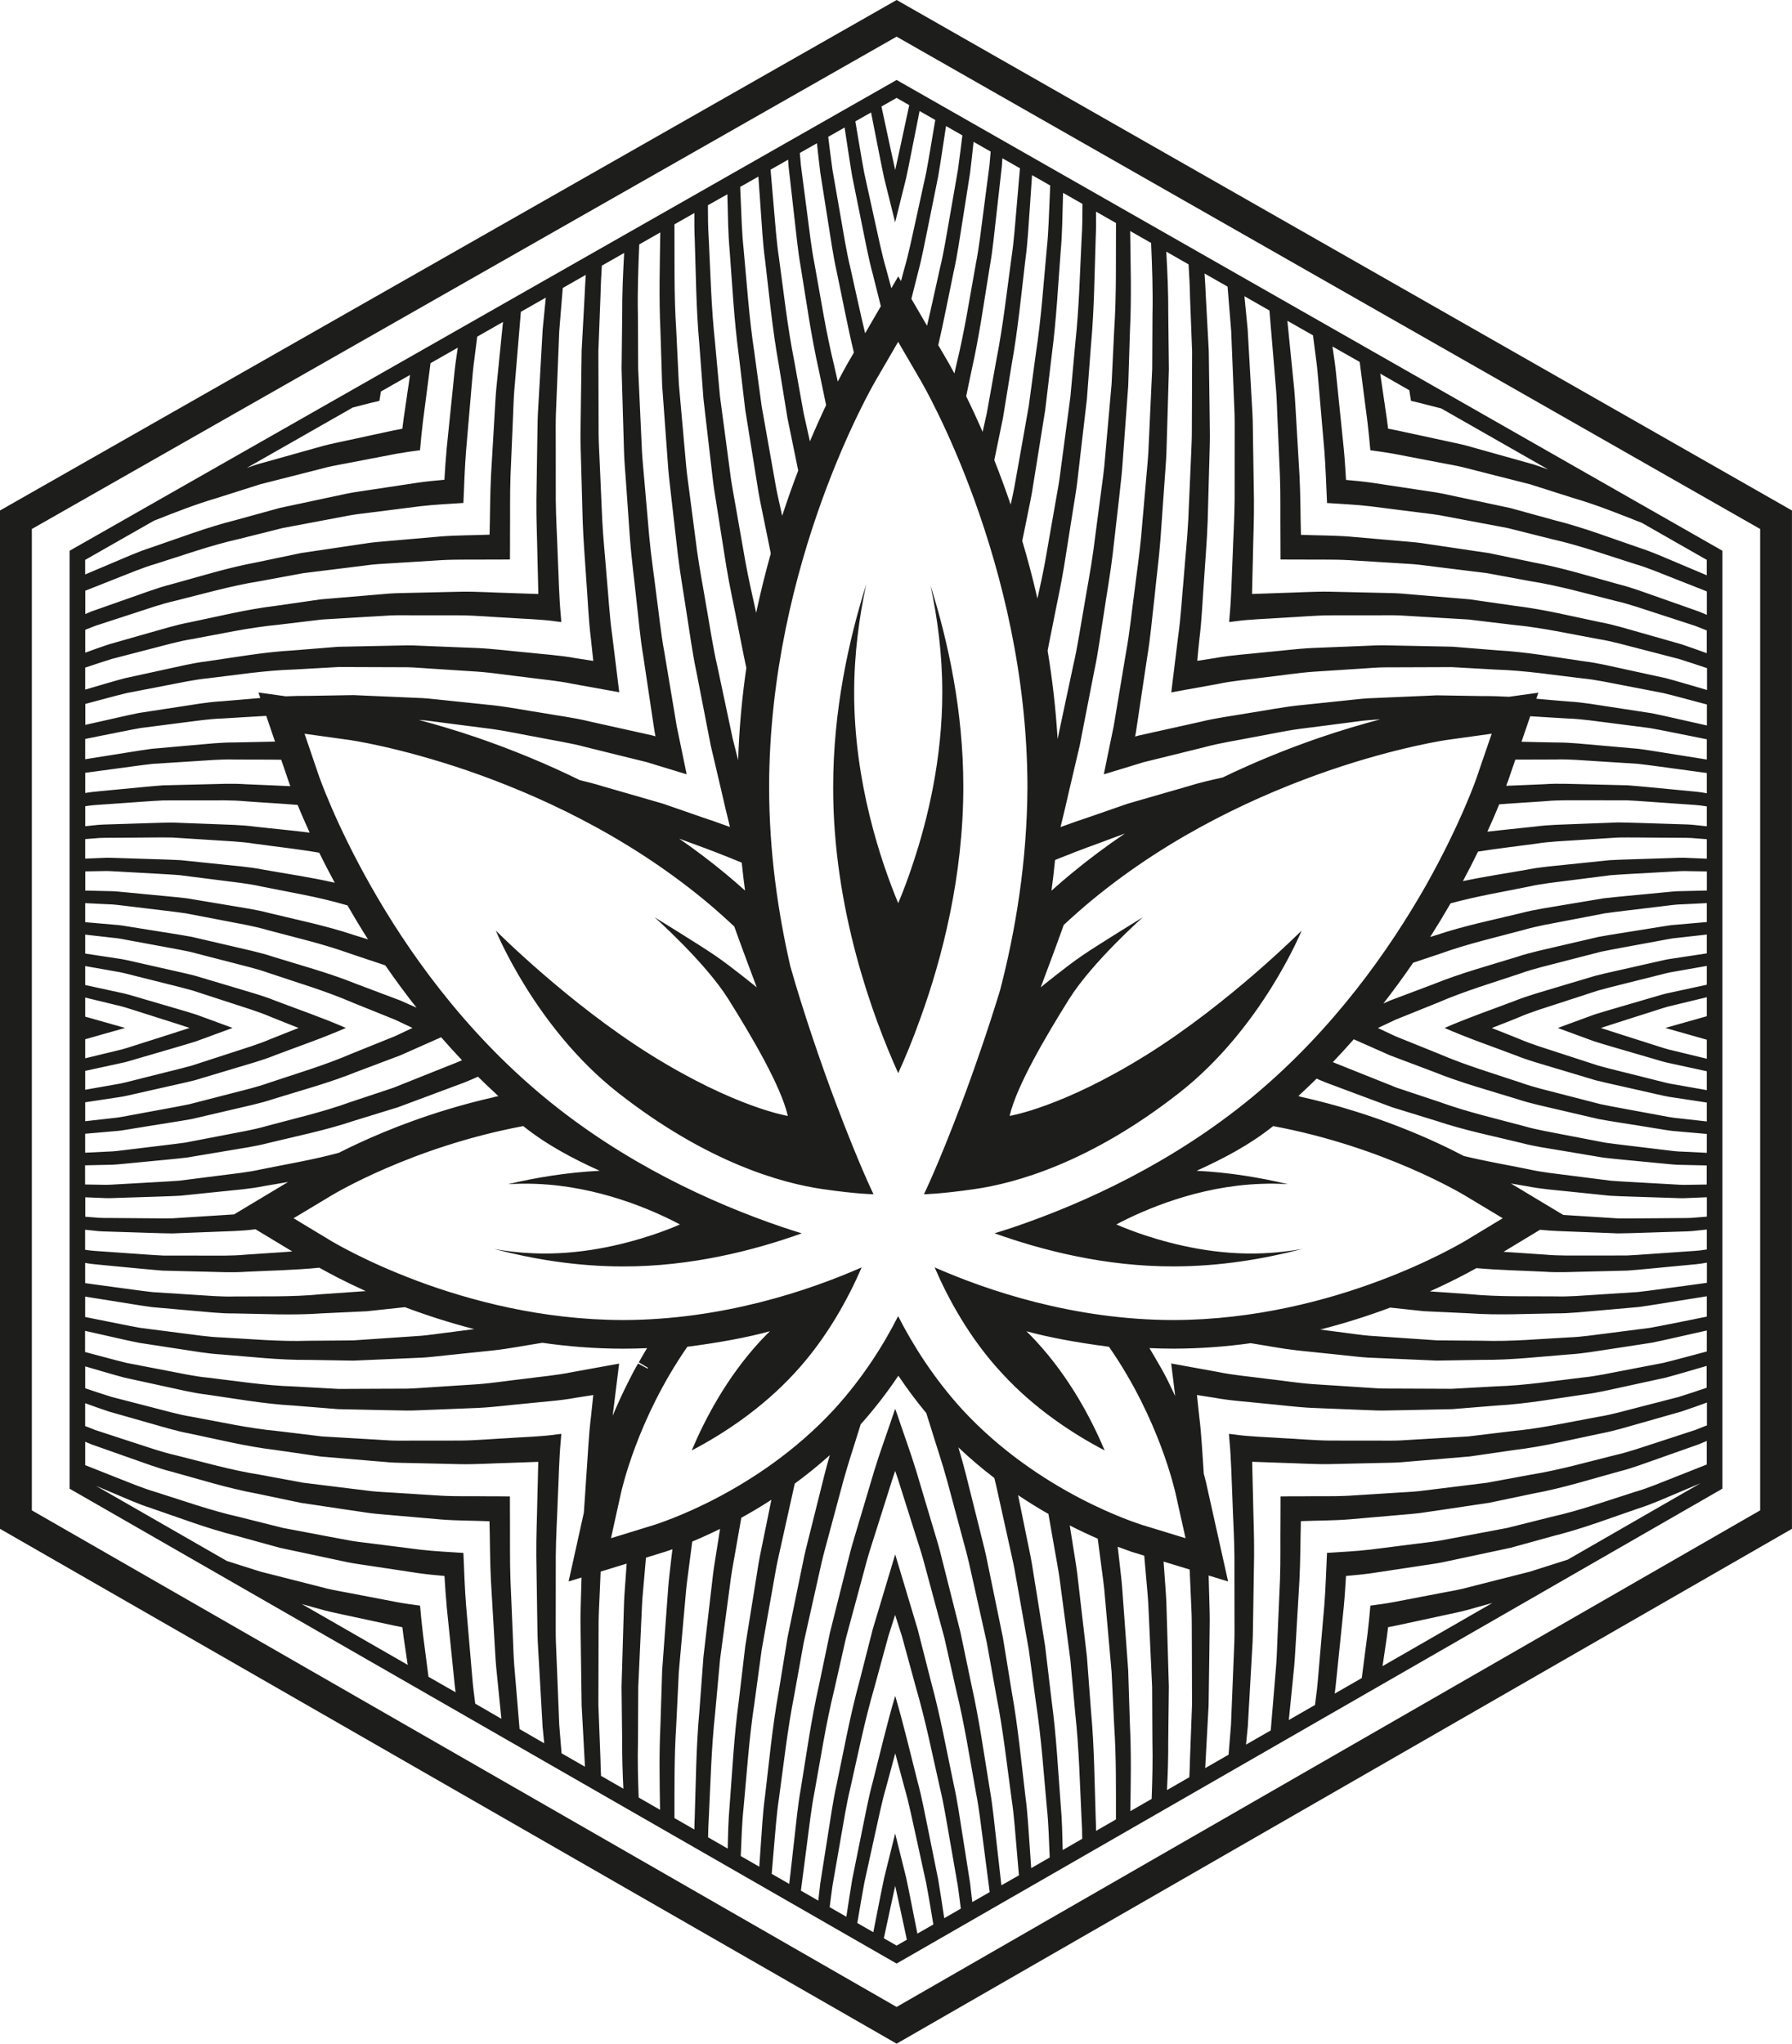 <?xml version="1.0" encoding="utf-8"?>
<!-- Generator: Adobe Illustrator 24.0.0, SVG Export Plug-In . SVG Version: 6.00 Build 0)  -->
<svg version="1.1" xmlns="http://www.w3.org/2000/svg" xmlns:xlink="http://www.w3.org/1999/xlink" x="0px" y="0px"
	 viewBox="0 0 459.37 523.59" style="enable-background:new 0 0 459.37 523.59;" xml:space="preserve">
<style type="text/css">
	.st0{fill:#1D1D1B;}
</style>
<g id="Layer_2">
</g>
<g id="Layer_1">
	<g>
		<path class="st0" d="M229.85,0L0,130.79v260.9l227.81,130.74l2.03,1.17l229.52-131.91V130.79L229.85,0z M451.21,386.96
			L229.84,514.19L8.16,386.96V135.53L229.84,9.39l221.37,126.14V386.96z"/>
		<path class="st0" d="M238.53,150.01c1.78,8.29,3.03,17.6,3.02,27.4c0,16.91-3.7,32.38-7.43,43.57c-1.34,4.1-2.69,7.63-3.87,10.42
			c-4.37-10.52-11.33-30.92-11.29-53.99c0-9.92,1.29-19.31,3.09-27.67c-4.52,14.33-8.47,32.38-8.47,51.87
			c-0.07,31.33,10.22,59.05,16.67,73.34c1.74-3.79,3.74-8.59,5.72-14.15c5.51-15.2,10.97-36.22,10.97-59.19
			C246.96,182.25,243.04,164.3,238.53,150.01z"/>
		<path class="st0" d="M17.84,141.11v240.3l211,121.09l1,0.57l210.69-121.09l1-0.58v-240.3L230.83,21.05l-0.99-0.56L17.84,141.11z
			 M216.51,32.67c0.01,0.09,0.03,0.19,0.04,0.28c0.63,4.03,1.21,8.13,1.91,12.25c0.83,4.09,1.66,8.23,2.51,12.42
			c0.87,4.19,1.63,8.47,2.78,12.67c0.69,2.7,1.37,5.43,2.05,8.17l-4.03,6.92c-1.36-5.65-2.54-11.28-3.79-16.79
			c-1.03-4.2-1.66-8.46-2.41-12.63c-0.73-4.18-1.46-8.31-2.16-12.39c-0.41-2.86-0.75-5.7-1.1-8.52L216.51,32.67z M249.85,304.65
			c10.29-1.48,29.46-6.65,52.48-24.69c21.22-16.62,31.34-41.55,31.34-41.55s-18.52,18.6-39.65,31.79
			c-21.7,13.55-35.21,15.7-35.21,15.7c1.81-7.76,9.35-20.5,15.25-29.93c5.9-9.43,18.91-20.97,18.91-20.97s-11.18,6.85-15.47,9.77
			c-4.29,2.92-10.72,8.19-10.72,8.19s4.46-11.83,5.9-15.98c2.25-2.09,4.57-4.15,6.99-6.16c20.75-17.17,43.52-27.38,61.17-33.46
			c17.63-6.02,30.16-7.82,30.46-7.84l11.09-1.54l-3.63,10.57c-0.05,0.31-4.18,12.28-13.31,28.46c-9.25,16.22-23.55,36.7-44.23,53.89
			c-20.75,17.16-43.54,27.43-61.17,33.44c-1.74,0.57-3.47,1.15-5.1,1.64c12.19,4.36,28.37,8.52,45.86,8.48
			c11.9,0,23.2-1.9,33.03-4.48c-3.24,0.57-6.6,0.99-10.08,1.12c-11.66,0.51-22.47-2.04-30.39-4.65c-2.8-0.94-5.26-1.89-7.21-2.74
			c7.16-3.8,21-9.79,36.93-10.39c2.39-0.11,4.74-0.06,7.05,0.07c-7.23-1.71-15.1-3.02-23.39-3.43c6.91-3.13,13.66-6.67,19.62-11.45
			c28.6,5.34,48.64,17.51,49.06,17.73l9.78,5.88l-9.78,5.91c-0.55,0.25-33.08,20.09-74.62,20.17c-25.62-0.02-47.86-7.61-61.22-13.49
			c3.49,8.1,9,18.23,17.19,27.05c8.42,9.22,18.46,15.71,26.4,19.85c-3.47-8.21-9.07-18.78-17.58-27.98
			c-0.8-0.87-1.61-1.72-2.48-2.56c5.6,1.55,12.79,2.89,21.16,3.98c12.99,18.68,16.9,37,17.06,37.53l2.57,11.52l-11.34-3.47
			c-0.57-0.24-25.99-7.94-45.93-29.53c-7.19-7.9-12.53-16.31-16.41-23.9c-3.83,7.59-9.2,16-16.41,23.9
			c-19.95,21.59-45.36,29.29-45.93,29.53l-11.27,3.47l2.55-11.52c0.14-0.53,4.06-18.85,17.03-37.53c8.38-1.09,15.59-2.43,21.16-3.98
			c-0.85,0.84-1.7,1.69-2.5,2.56c-8.49,9.2-14.07,19.77-17.54,27.98c7.92-4.13,17.93-10.63,26.4-19.85
			c8.17-8.83,13.66-18.95,17.17-27.05c-13.38,5.88-35.63,13.46-61.22,13.49c-41.5-0.07-74.1-19.91-74.62-20.17l-9.8-5.91l9.8-5.88
			c0.39-0.22,20.5-12.39,49.08-17.73c5.99,4.79,12.67,8.32,19.6,11.45c-8.33,0.42-16.27,1.72-23.52,3.44
			c2.37-0.13,4.78-0.19,7.25-0.08c15.84,0.6,29.68,6.59,36.84,10.39c-1.95,0.85-4.36,1.8-7.21,2.74c-7.87,2.6-18.71,5.15-30.39,4.65
			c-3.45-0.12-6.78-0.54-10-1.1c9.81,2.57,21.07,4.47,32.97,4.47c17.51,0.04,33.7-4.12,45.86-8.48c-1.65-0.49-3.35-1.07-5.1-1.64
			c-17.67-6.01-40.47-16.28-61.15-33.44c-20.71-17.18-35.03-37.67-44.21-53.89c-9.18-16.18-13.29-28.15-13.4-28.46l-3.6-10.57
			l11.09,1.54c0.37,0.02,12.85,1.82,30.51,7.84c17.65,6.07,40.4,16.29,61.17,33.46c2.56,2.13,5.01,4.32,7.39,6.55
			c1.57,4.47,5.76,15.59,5.76,15.59s-6.43-5.26-10.72-8.19c-4.29-2.92-15.47-9.77-15.47-9.77s13.01,11.54,18.91,20.97
			c5.9,9.43,13.45,22.17,15.25,29.93c0,0-13.51-2.16-35.21-15.7c-21.13-13.19-39.65-31.79-39.65-31.79s10.12,24.92,31.34,41.55
			c23.03,18.04,42.2,23.21,52.48,24.69c9,1.3,13.01,1.31,13.01,1.31s-3.41-6.83-9.57-23.1c-4.01-10.59-8.64-24.25-11.77-35.33
			c-3.16-13.78-5.43-29.36-5.43-45.93c0.07-57.6,26.86-103.28,27.16-103.86l5.92-10.17l5.92,10.17
			c0.3,0.57,27.13,46.25,27.22,103.86c-0.09,19.08-3.05,36.87-7.02,52.11c-2.96,9.7-6.66,20.46-9.95,29.15
			c-6.16,16.26-9.57,23.1-9.57,23.1S240.85,305.95,249.85,304.65z M269.54,228.2c0.36-2.63,0.66-5.25,0.92-7.87
			c3.63-1.47,7.26-2.87,10.89-4.17c2.06-0.76,4.1-1.53,6.15-2.29l0.86-0.32c-4.81,3.26-9.42,6.7-13.8,10.33
			C272.87,225.27,271.2,226.72,269.54,228.2z M174.09,214.85c1.17,0.44,2.34,0.88,3.52,1.31c4.18,1.5,8.36,3.13,12.53,4.85
			c0.24,2.38,0.52,4.76,0.85,7.16c-1.64-1.47-3.3-2.91-4.98-4.3C182.21,220.72,178.22,217.72,174.09,214.85z M209.42,36.7
			c0.27,2.5,0.54,5.01,0.86,7.54c0.65,4.13,1.31,8.32,1.98,12.56c0.69,4.24,1.27,8.56,2.23,12.83c1.43,6.78,2.73,13.75,4.4,20.71
			l-1.65,2.83c-0.57,1.01-1.42,2.56-2.48,4.59c-0.31-1.36-0.61-2.72-0.92-4.06c-2.15-8.77-3.49-17.58-5.05-26.12
			c-0.84-4.26-1.3-8.55-1.86-12.77c-0.55-4.23-1.09-8.39-1.63-12.51c-0.1-1.04-0.18-2.07-0.27-3.11L209.42,36.7z M202.03,40.91
			c0.04,0.62,0.08,1.23,0.13,1.86c0.47,4.17,0.95,8.39,1.44,12.67c0.5,4.28,0.89,8.63,1.66,12.95c1.43,8.67,2.64,17.62,4.66,26.54
			c0.61,2.93,1.23,5.9,1.85,8.87c-1.28,2.69-2.68,5.8-4.15,9.28c-0.54-2.4-1.07-4.79-1.6-7.16c-0.82-4.56-1.63-9.07-2.44-13.53
			c-1.77-8.89-2.71-17.78-3.91-26.41c-0.65-4.31-0.93-8.62-1.31-12.87c-0.28-3.25-0.55-6.45-0.83-9.64L202.03,40.91z M194.41,45.24
			c0.19,2.74,0.38,5.49,0.58,8.27c0.32,4.3,0.52,8.68,1.12,13.04c1.05,8.75,1.87,17.76,3.51,26.8c0.74,4.53,1.49,9.12,2.24,13.75
			c0.91,4.44,1.84,8.93,2.76,13.45c-1.37,3.59-2.76,7.47-4.11,11.6c-0.02-0.09-0.04-0.18-0.06-0.27c-0.5-2.34-1.07-4.66-1.51-6.99
			c-0.41-2.35-0.83-4.68-1.24-7c-0.83-4.65-1.65-9.25-2.45-13.81c-0.63-4.6-1.24-9.16-1.86-13.67c-1.38-9-1.95-17.93-2.77-26.62
			c-0.47-4.34-0.55-8.67-0.75-12.94c-0.04-0.99-0.09-1.97-0.13-2.96L194.41,45.24z M186.46,49.77c0.01,0.43,0.02,0.85,0.03,1.29
			c0.13,4.31,0.14,8.69,0.55,13.09c0.68,8.8,1.12,17.86,2.36,26.98c0.55,4.58,1.09,9.2,1.64,13.87c0.74,4.63,1.5,9.31,2.26,14.03
			c0.37,2.36,0.76,4.73,1.14,7.12c0.41,2.38,0.94,4.73,1.41,7.11c0.58,2.83,1.16,5.68,1.74,8.54c-1.35,4.82-2.62,9.89-3.75,15.21
			c-0.94-4.37-1.97-8.69-2.75-13.04c-0.85-4.82-1.68-9.59-2.52-14.33c-0.4-2.37-0.87-4.72-1.21-7.08c-0.31-2.36-0.63-4.72-0.94-7.07
			c-0.63-4.69-1.24-9.34-1.86-13.95c-0.42-4.63-0.84-9.22-1.26-13.76c-0.99-9.08-1.18-18.03-1.62-26.76
			c-0.19-2.83-0.21-5.64-0.21-8.44L186.46,49.77z M178,54.58c-0.02,2.18-0.02,4.37,0.09,6.58c0.3,8.83,0.34,17.9,1.19,27.1
			c0.35,4.61,0.69,9.26,1.05,13.95c0.54,4.67,1.09,9.39,1.64,14.16c0.28,2.38,0.56,4.77,0.84,7.18c0.3,2.4,0.74,4.78,1.1,7.19
			c0.76,4.81,1.53,9.67,2.31,14.57c0.8,4.88,1.9,9.74,2.85,14.68c0.76,3.68,1.43,7.41,2.25,11.12c-1.1,7.55-1.84,15.46-2.1,23.65
			c-0.16-0.63-0.32-1.26-0.48-1.89l-0.94-3.72l-0.79-3.75c-1.06-4.99-2.12-9.96-3.16-14.88c-1.14-4.9-1.84-9.88-2.72-14.77
			c-0.81-4.91-1.77-9.75-2.44-14.6c-0.63-4.87-1.27-9.69-1.89-14.47c-0.3-2.39-0.66-4.77-0.89-7.15c-0.21-2.38-0.43-4.75-0.64-7.12
			c-0.42-4.73-0.84-9.41-1.25-14.05c-0.23-4.65-0.45-9.26-0.67-13.83c-0.6-9.12-0.4-18.08-0.46-26.83c0-0.07,0-0.15,0-0.22
			L178,54.58z M163.87,62.62l5.39-3.07c-0.11,8.22-0.37,16.63,0.04,25.19c0.15,4.62,0.29,9.29,0.44,14.01
			c0.34,4.7,0.68,9.45,1.04,14.24c0.18,2.4,0.35,4.8,0.53,7.22c0.2,2.42,0.53,4.82,0.78,7.25c0.56,4.86,1.12,9.76,1.68,14.69
			c0.59,4.93,1.48,9.85,2.22,14.84c0.81,4.97,1.44,10.04,2.51,15.03c0.98,5.01,1.96,10.06,2.95,15.15l0.74,3.82l0.89,3.79
			c0.59,2.53,1.19,5.07,1.79,7.62c0.72,3.16,1.46,6.32,2.25,9.48c-2.61-0.95-5.21-1.86-7.8-2.72c-2.1-0.73-4.19-1.45-6.27-2.18
			l-3.12-1.08l-3.15-0.91c-4.18-1.21-8.33-2.4-12.46-3.59c-1.89-0.6-3.79-1.07-5.69-1.52c-8.32-4.09-17.11-7.73-26.32-10.9
			c-5.51-1.88-10.55-3.36-14.95-4.53c0.22,0.01,0.44,0.03,0.65,0.04c1.98,0.16,3.94,0.48,5.93,0.72c3.96,0.51,7.96,1.02,11.99,1.54
			c4.03,0.55,8.06,1.46,12.13,2.18c4.06,0.82,8.18,1.4,12.27,2.52c4.1,1.02,8.23,2.04,12.39,3.06l3.13,0.77l3.1,0.95
			c2.07,0.63,4.15,1.26,6.24,1.9c0.28,0.08,0.55,0.16,0.82,0.24c-0.06-0.33-0.13-0.66-0.2-1c-0.52-2.54-1.05-5.07-1.57-7.59
			l-0.78-3.77l-0.63-3.8c-0.84-5.06-1.69-10.07-2.52-15.06c-0.93-4.97-1.4-9.98-2.08-14.92c-0.6-4.95-1.35-9.84-1.8-14.73
			c-0.43-4.9-0.85-9.75-1.27-14.57c-0.2-2.41-0.46-4.8-0.59-7.19c-0.11-2.39-0.22-4.78-0.33-7.15c-0.22-4.75-0.43-9.45-0.65-14.1
			c-0.03-4.67-0.05-9.28-0.07-13.85C163.4,74.55,163.62,68.55,163.87,62.62z M90.43,104.41c1.54-0.4,3.08-0.79,4.63-1.19
			c0.73-0.18,1.46-0.36,2.2-0.52c0.12-0.8,0.25-1.6,0.38-2.39l7.47-4.25c-0.54,3.69-1.08,7.39-1.63,11.13
			c-0.12,0.88-0.23,1.76-0.34,2.65c-0.74,0.13-1.46,0.27-2.18,0.42c-4.04,0.87-8.05,1.74-12.02,2.6c-1.98,0.45-3.96,0.81-5.92,1.33
			c-1.95,0.54-3.89,1.09-5.82,1.63c-3.86,1.08-7.68,2.15-11.46,3.21c-0.83,0.28-1.65,0.57-2.47,0.85L90.43,104.41z M21.84,143.44
			l17.62-10.03c5.29-2.09,10.67-4.22,16.27-5.85c3.63-1.15,7.31-2.33,11.02-3.5c3.76-0.96,7.56-1.92,11.39-2.89
			c1.91-0.49,3.83-0.98,5.76-1.47c1.94-0.47,3.91-0.77,5.87-1.17c3.94-0.75,7.91-1.51,11.9-2.28c1.99-0.36,3.99-0.64,6-0.9
			c0.21-2.45,0.44-4.88,0.74-7.29c0.63-4.87,1.25-9.69,1.88-14.47c0.02-0.18,0.05-0.36,0.07-0.54l6.99-3.98
			c-0.18,1.26-0.37,2.52-0.55,3.79c-0.32,2.39-0.52,4.83-0.78,7.25c-0.5,4.87-1,9.77-1.51,14.72c-0.25,2.68-0.43,5.38-0.59,8.09
			c-2.23,0.2-4.45,0.41-6.66,0.72c-4.07,0.62-8.11,1.23-12.12,1.83c-1.99,0.32-3.99,0.56-5.97,0.95c-1.97,0.42-3.93,0.84-5.88,1.25
			c-3.9,0.84-7.76,1.66-11.59,2.47c-3.79,1.04-7.53,2.08-11.25,3.1c-7.45,1.86-14.56,4.61-21.58,7c-3.52,1.11-6.89,2.67-10.25,4.07
			c-2.29,0.97-4.54,1.92-6.79,2.87V143.44z M21.84,151.35c2.59-1.02,5.21-2.06,7.85-3.1c3.35-1.3,6.7-2.76,10.21-3.78
			c6.98-2.19,14.04-4.74,21.45-6.4c3.68-0.92,7.4-1.86,11.17-2.8c3.79-0.71,7.62-1.44,11.48-2.16c1.94-0.37,3.87-0.73,5.82-1.1
			c1.96-0.34,3.93-0.52,5.92-0.79c3.95-0.5,7.95-1.01,11.99-1.52c3.64-0.43,7.34-0.58,11.06-0.84c0.21-4.52,0.33-9.01,0.69-13.44
			c0.42-4.9,0.84-9.76,1.25-14.57c0.23-2.4,0.38-4.81,0.66-7.19c0.3-2.37,0.6-4.73,0.9-7.08c0.01-0.11,0.03-0.22,0.04-0.33
			l6.61-3.76c-0.33,3.32-0.67,6.65-1.01,10.02c-0.24,2.39-0.48,4.79-0.72,7.2c-0.22,2.41-0.31,4.85-0.47,7.29
			c-0.29,4.89-0.57,9.82-0.87,14.8c-0.26,4.98-0.23,10.01-0.37,15.08c0,0.04,0,0.08,0,0.11c-0.03,0-0.07,0-0.09,0
			c-4.17,0.16-8.31,0.13-12.41,0.45c-4.09,0.36-8.15,0.71-12.18,1.06c-2.01,0.2-4.01,0.31-6,0.57c-1.98,0.3-3.96,0.59-5.92,0.88
			c-3.93,0.58-7.83,1.16-11.67,1.73c-3.83,0.8-7.62,1.6-11.37,2.38c-7.52,1.38-14.74,3.68-21.85,5.61c-3.56,0.89-7,2.23-10.42,3.41
			c-3.41,1.2-6.78,2.39-10.11,3.56c-0.55,0.22-1.08,0.45-1.62,0.68V151.35z M21.84,161.36c0.85-0.34,1.7-0.68,2.56-1.01
			c3.31-1.08,6.68-2.17,10.07-3.28c3.4-1.08,6.81-2.33,10.35-3.12c7.06-1.74,14.23-3.84,21.7-5.03c3.72-0.69,7.47-1.38,11.27-2.08
			c3.82-0.47,7.68-0.95,11.57-1.43c1.94-0.24,3.89-0.48,5.86-0.73c1.97-0.22,3.96-0.27,5.95-0.42c3.97-0.25,7.99-0.5,12.03-0.75
			c4.05-0.22,8.14-0.09,12.26-0.15c1.75,0.02,3.5-0.01,5.26-0.02c0.01-2.14,0.04-4.26,0.02-6.38c0.05-5.01-0.05-9.98,0.12-14.9
			c0.2-4.92,0.42-9.8,0.62-14.63c0.12-2.41,0.16-4.83,0.34-7.21c0.2-2.39,0.4-4.76,0.6-7.13c0.36-4.44,0.73-8.83,1.1-13.2l6.39-3.64
			c-0.26,2.7-0.53,5.4-0.8,8.14c-0.26,4.7-0.53,9.46-0.81,14.26c-0.14,2.4-0.27,4.81-0.41,7.24c-0.12,2.42-0.1,4.86-0.16,7.31
			c-0.07,4.9-0.15,9.84-0.23,14.83c-0.05,4.99,0.2,10.01,0.28,15.08c0.1,3.01,0.13,6.04,0.22,9.08c-2.5-0.11-5-0.14-7.47-0.26
			c-4.17-0.1-8.31-0.4-12.41-0.33c-4.1,0.1-8.17,0.19-12.21,0.28c-2.02,0.07-4.02,0.05-6.02,0.19c-2,0.17-3.98,0.33-5.95,0.5
			c-3.96,0.33-7.87,0.66-11.74,0.99c-3.85,0.56-7.67,1.11-11.44,1.65c-7.58,0.9-14.89,2.74-22.07,4.22
			c-3.6,0.66-7.08,1.78-10.55,2.74c-3.46,0.98-6.88,1.96-10.25,2.92c-2.04,0.68-4.05,1.4-6.04,2.13V161.36z M21.84,171.05
			c2.25-0.75,4.51-1.51,6.82-2.23c3.35-0.87,6.75-1.75,10.19-2.64c3.45-0.87,6.91-1.9,10.48-2.46c7.12-1.29,14.38-2.93,21.88-3.64
			c3.74-0.45,7.53-0.91,11.34-1.36c3.83-0.23,7.71-0.46,11.61-0.69c1.95-0.12,3.91-0.24,5.89-0.35c1.97-0.09,3.96-0.02,5.95-0.04
			c3.98,0,8,0.01,12.05,0.01c4.05,0.04,8.13,0.43,12.25,0.63c4.11,0.3,8.27,0.35,12.42,0.95c0.4,0.05,0.78,0.09,1.17,0.14
			c-0.04-0.48-0.07-0.95-0.11-1.42c-0.49-5.06-0.55-10.11-0.79-15.1c-0.16-5-0.48-9.96-0.52-14.88c0-4.92,0-9.81-0.01-14.65
			c0.01-2.42-0.04-4.84,0.04-7.23c0.09-2.4,0.19-4.78,0.29-7.15c0.19-4.75,0.38-9.45,0.57-14.11c0.3-3.72,0.6-7.4,0.9-11.05
			l5.9-3.36c-0.12,1.8-0.23,3.61-0.3,5.43c-0.26,4.61-0.5,9.27-0.76,13.98c-0.07,4.72-0.14,9.48-0.2,14.29
			c-0.03,2.41-0.07,4.82-0.1,7.25c-0.01,2.43,0.11,4.87,0.16,7.31c0.14,4.9,0.27,9.84,0.41,14.83c0.16,4.99,0.61,9.99,0.92,15.04
			c0.38,5.05,0.57,10.17,1.2,15.26c0.2,1.83,0.39,3.67,0.59,5.52c-1.52-0.24-3.04-0.48-4.54-0.71c-4.19-0.77-8.4-1-12.55-1.46
			c-4.16-0.36-8.28-0.92-12.38-1.12c-4.1-0.17-8.17-0.33-12.2-0.49c-2.01-0.06-4.02-0.21-6.02-0.2c-1.99,0.04-3.98,0.08-5.96,0.12
			c-3.96,0.08-7.88,0.16-11.77,0.24c-3.87,0.31-7.7,0.62-11.51,0.93c-7.6,0.42-14.97,1.78-22.2,2.81
			c-3.63,0.43-7.16,1.33-10.66,2.07c-3.5,0.76-6.95,1.52-10.36,2.26c-3.39,0.9-6.71,1.93-9.99,2.87c-0.03,0.01-0.07,0.02-0.1,0.03
			V171.05z M21.84,180.36c0.26-0.07,0.52-0.14,0.78-0.21c3.26-0.85,6.56-1.79,9.93-2.6c3.38-0.65,6.82-1.32,10.29-1.99
			c3.48-0.65,6.98-1.45,10.58-1.79c7.16-0.84,14.47-2.02,22-2.24c3.76-0.21,7.56-0.43,11.39-0.64c3.84,0.01,7.71,0.03,11.63,0.04
			c1.95,0.01,3.91,0.02,5.89,0.02c1.97,0.03,3.96,0.23,5.94,0.34c3.98,0.26,7.99,0.52,12.04,0.78c4.05,0.29,8.1,0.95,12.21,1.41
			c4.09,0.56,8.24,0.88,12.37,1.74c3.92,0.71,7.87,1.42,11.85,2.14c-0.6-4.83-1.19-9.63-1.78-14.39
			c-0.71-5.02-0.97-10.06-1.43-15.03c-0.38-4.98-0.91-9.92-1.16-14.83c-0.22-4.92-0.43-9.79-0.64-14.63
			c-0.09-2.42-0.25-4.82-0.28-7.22c-0.01-2.4-0.01-4.79-0.02-7.16c-0.01-4.76-0.03-9.47-0.04-14.13c0.18-4.66,0.36-9.27,0.53-13.84
			c0.06-2.72,0.19-5.4,0.36-8.07l5.72-3.25c-0.29,5.19-0.53,10.44-0.5,15.77c-0.05,4.62-0.1,9.29-0.16,14.01
			c0.14,4.72,0.28,9.48,0.42,14.29c0.07,2.4,0.14,4.82,0.22,7.25c0.09,2.42,0.31,4.85,0.48,7.29c0.34,4.88,0.69,9.81,1.04,14.78
			c0.38,4.97,1.05,9.93,1.58,14.96c0.58,5.02,0.99,10.12,1.85,15.16c0.76,5.07,1.53,10.17,2.29,15.32l0.59,3.87l0.22,1.14
			l-0.94-0.26l-3.18-0.71c-4.24-0.94-8.44-1.87-12.61-2.8c-4.15-1.03-8.35-1.53-12.48-2.26c-4.14-0.63-8.23-1.45-12.31-1.91
			c-4.08-0.43-8.15-0.85-12.16-1.27c-2.02-0.19-4.01-0.46-6-0.58c-2-0.09-3.99-0.17-5.97-0.26c-3.96-0.17-7.87-0.34-11.76-0.51
			c-3.87,0.07-7.72,0.13-11.52,0.19c-1.95-0.02-3.88,0.03-5.8,0.12l-7.05-0.98l0.48,1.41c-3.35,0.27-6.66,0.59-9.94,0.84
			c-3.63,0.2-7.2,0.87-10.72,1.39c-3.53,0.54-7.01,1.07-10.44,1.6c-3.42,0.69-6.78,1.5-10.1,2.23c-1.23,0.28-2.44,0.55-3.66,0.82
			V180.36z M21.84,189.32c1.39-0.28,2.78-0.55,4.18-0.84c3.3-0.64,6.63-1.36,10.03-1.96c3.41-0.44,6.86-0.88,10.36-1.33
			c3.49-0.42,7.02-1,10.63-1.11c3.69-0.2,7.43-0.48,11.21-0.67L70.5,190c-3.49,0.06-6.94,0.17-10.35,0.22
			c-3.64-0.03-7.23,0.41-10.78,0.7c-3.54,0.31-7.04,0.62-10.5,0.93c-3.44,0.47-6.83,1.06-10.17,1.58c-1.68,0.26-3.33,0.53-4.99,0.79
			c-0.63,0.1-1.25,0.2-1.87,0.3V189.32z M21.84,198c0.75-0.11,1.51-0.21,2.28-0.31c1.64-0.22,3.29-0.44,4.94-0.67
			c3.32-0.43,6.69-0.94,10.1-1.32c3.42-0.22,6.9-0.44,10.41-0.66c3.52-0.2,7.07-0.56,10.67-0.44c3.9,0.04,7.86-0.01,11.85,0.05
			l2.04,5.97c0.08,0.22,0.18,0.5,0.29,0.8c-3.82-0.2-7.61-0.3-11.34-0.49c-3.64-0.26-7.24-0.05-10.79,0.02
			c-3.55,0.09-7.06,0.18-10.53,0.26c-3.45,0.25-6.86,0.63-10.23,0.93c-1.68,0.16-3.35,0.32-5,0.48c-1.58,0.16-3.14,0.27-4.68,0.55
			V198z M21.84,206.56c0.01,0,0.02,0,0.03,0c1.61-0.29,3.25-0.35,4.9-0.47c1.65-0.12,3.3-0.23,4.96-0.35
			c3.34-0.22,6.72-0.51,10.15-0.67c3.44,0,6.91-0.01,10.42-0.01c3.52,0.02,7.08-0.11,10.68,0.24c4.38,0.33,8.82,0.54,13.31,0.93
			c0.81,1.98,1.84,4.37,3.09,7.1c-4.67-0.6-9.3-1-13.85-1.52c-3.62-0.49-7.22-0.51-10.77-0.67c-3.55-0.14-7.06-0.27-10.52-0.4
			c-3.46,0.03-6.89,0.19-10.26,0.28c-1.69,0.06-3.37,0.11-5.03,0.16c-1.66,0.06-3.32,0.06-4.95,0.28c-0.72,0.08-1.44,0.15-2.15,0.22
			V206.56z M21.84,214.98c0.77-0.06,1.53-0.12,2.3-0.18c1.61-0.18,3.26-0.14,4.9-0.16c1.65-0.01,3.31-0.02,4.99-0.03
			c3.33-0.01,6.72-0.09,10.15-0.03c3.42,0.22,6.89,0.44,10.4,0.66c3.51,0.25,7.07,0.34,10.65,0.92c5.44,0.76,10.99,1.34,16.6,2.31
			c1.18,2.4,2.5,4.97,3.98,7.69c-6.17-1.41-12.31-2.28-18.29-3.35c-3.59-0.72-7.19-0.96-10.73-1.35c-3.54-0.36-7.04-0.72-10.49-1.08
			c-3.47-0.19-6.89-0.25-10.26-0.37c-1.69-0.05-3.36-0.11-5.03-0.16c-1.66-0.04-3.31-0.15-4.96-0.04c-1.42,0.06-2.81,0.11-4.21,0.17
			V214.98z M21.84,223.25c1.4-0.02,2.79-0.04,4.21-0.07c1.62-0.08,3.26,0.07,4.91,0.15c1.64,0.09,3.3,0.19,4.97,0.28
			c3.33,0.21,6.72,0.34,10.14,0.61c3.42,0.44,6.87,0.88,10.37,1.32c3.5,0.46,7.05,0.79,10.6,1.59c7.11,1.45,14.42,2.61,21.74,4.76
			c0.1,0.03,0.19,0.05,0.29,0.08c1.71,2.96,3.46,5.86,5.27,8.7c-1.16-0.36-2.33-0.71-3.48-1.07c-7.34-2.46-14.7-3.93-21.83-5.67
			c-3.56-0.94-7.15-1.42-10.66-2.03c-3.52-0.59-7-1.17-10.43-1.74c-3.44-0.41-6.86-0.68-10.22-1.02c-1.68-0.16-3.35-0.32-5.01-0.48
			c-1.66-0.15-3.3-0.36-4.94-0.35c-1.99-0.05-3.96-0.09-5.91-0.14V223.25z M21.84,231.39c1.9,0.09,3.82,0.18,5.76,0.28
			c1.63,0.02,3.25,0.28,4.89,0.46c1.64,0.2,3.3,0.4,4.97,0.6c3.32,0.42,6.69,0.77,10.1,1.26c3.39,0.65,6.82,1.31,10.3,1.97
			c3.47,0.69,7,1.24,10.51,2.27c7.03,1.9,14.28,3.52,21.5,6.13c2.94,0.98,5.91,1.97,8.9,2.97c2.58,3.74,5.25,7.35,8,10.84
			c-1.37-0.61-2.77-1.23-4.13-1.83c-3.71-1.4-7.38-2.78-11.02-4.15c-7.22-2.92-14.51-4.86-21.56-7.05
			c-3.51-1.17-7.07-1.87-10.56-2.71c-3.49-0.81-6.94-1.61-10.34-2.4c-3.43-0.63-6.83-1.12-10.17-1.67c-1.67-0.27-3.34-0.53-4.98-0.8
			c-1.65-0.26-3.29-0.57-4.93-0.66c-2.45-0.22-4.85-0.43-7.24-0.63V231.39z M21.84,266.26c2.95-0.84,5.95-1.68,8.97-2.54
			c0.42-0.11,0.85-0.23,1.26-0.36c-0.41-0.13-0.83-0.25-1.26-0.35c-3.03-0.86-6.02-1.71-8.97-2.54v-4.89
			c2.69,0.65,5.42,1.31,8.19,1.98c1.6,0.34,3.18,0.9,4.78,1.39c1.59,0.51,3.19,1.02,4.81,1.53c2.95,0.96,5.96,1.86,8.97,2.88
			c-3.01,1.01-6.02,1.92-8.97,2.88c-1.62,0.52-3.22,1.03-4.81,1.53c-1.6,0.5-3.18,1.06-4.78,1.39c-2.76,0.67-5.49,1.33-8.19,1.98
			V266.26z M21.84,274.36c2.89-0.62,5.8-1.26,8.77-1.9c1.62-0.3,3.22-0.83,4.84-1.3c1.62-0.46,3.25-0.94,4.88-1.42
			c3.28-0.98,6.62-1.9,9.97-2.96c3.07-1.12,6.18-2.27,9.32-3.42c-3.14-1.15-6.25-2.29-9.32-3.42c-3.35-1.06-6.69-1.98-9.97-2.96
			c-1.64-0.48-3.27-0.96-4.88-1.43c-1.62-0.46-3.22-0.98-4.84-1.28c-2.97-0.64-5.88-1.27-8.77-1.9v-4.86
			c2.56,0.45,5.14,0.91,7.76,1.37c1.61,0.23,3.2,0.69,4.82,1.09c1.62,0.4,3.24,0.81,4.88,1.22c3.27,0.84,6.6,1.62,9.94,2.54
			c3.31,1.07,6.67,2.17,10.06,3.27c3.4,1.13,6.86,2.12,10.26,3.59c2.31,0.94,4.64,1.85,6.98,2.77c-2.34,0.93-4.67,1.84-6.98,2.77
			c-3.4,1.47-6.86,2.46-10.26,3.59c-3.39,1.11-6.75,2.2-10.06,3.27c-3.34,0.92-6.67,1.7-9.94,2.53c-1.64,0.42-3.26,0.83-4.88,1.23
			c-1.62,0.4-3.21,0.85-4.82,1.08c-2.62,0.46-5.2,0.92-7.76,1.37V274.36z M21.84,282.41c2.7-0.41,5.42-0.82,8.19-1.24
			c1.64-0.2,3.25-0.61,4.89-0.98c1.64-0.37,3.29-0.74,4.94-1.12c3.31-0.76,6.69-1.47,10.09-2.31c3.36-1.01,6.77-2.03,10.22-3.06
			c3.45-1.05,6.98-1.98,10.43-3.38c5.91-2.24,12-4.31,18.06-6.96c-6.05-2.64-12.15-4.72-18.06-6.97c-3.45-1.39-6.98-2.32-10.43-3.37
			c-3.44-1.03-6.85-2.05-10.22-3.05c-3.4-0.85-6.77-1.55-10.09-2.32c-1.66-0.37-3.31-0.74-4.94-1.12c-1.64-0.36-3.25-0.78-4.89-0.98
			c-2.76-0.42-5.49-0.83-8.19-1.24v-4.85c2.29,0.26,4.6,0.51,6.94,0.78c1.62,0.13,3.24,0.48,4.87,0.78c1.63,0.3,3.27,0.61,4.92,0.91
			c3.3,0.63,6.66,1.19,10.04,1.9c3.35,0.86,6.75,1.74,10.2,2.63c3.44,0.91,6.93,1.68,10.4,2.93c6.93,2.34,14.1,4.42,21.21,7.49
			c3.57,1.44,7.17,2.89,10.82,4.36c1.49,0.7,2.99,1.41,4.5,2.12c-1.51,0.71-3.01,1.42-4.5,2.12c-3.65,1.47-7.25,2.93-10.82,4.36
			c-7.1,3.07-14.27,5.16-21.21,7.49c-3.46,1.25-6.96,2.03-10.4,2.93c-3.45,0.89-6.84,1.76-10.2,2.63c-3.38,0.71-6.74,1.27-10.04,1.9
			c-1.65,0.31-3.29,0.61-4.92,0.91c-1.63,0.29-3.25,0.65-4.87,0.78c-2.34,0.26-4.65,0.52-6.94,0.78V282.41z M21.84,290.47
			c2.39-0.21,4.79-0.42,7.24-0.63c1.64-0.09,3.27-0.41,4.93-0.67c1.64-0.27,3.31-0.53,4.98-0.81c3.34-0.55,6.74-1.04,10.17-1.66
			c3.4-0.79,6.85-1.6,10.34-2.41c3.49-0.84,7.05-1.54,10.56-2.71c7.05-2.2,14.34-4.13,21.56-7.05c3.64-1.36,7.31-2.75,11.02-4.15
			c3.45-1.53,6.93-3.07,10.44-4.63c1.75,2.01,3.54,3.97,5.35,5.88c-0.31,0.14-0.61,0.29-0.93,0.42c-1.88,0.75-3.74,1.49-5.61,2.23
			c-3.71,1.48-7.39,2.96-11.04,4.41c-3.7,1.23-7.37,2.45-10.99,3.66c-7.22,2.61-14.47,4.24-21.5,6.14
			c-3.51,1.02-7.04,1.57-10.51,2.26c-3.47,0.67-6.91,1.32-10.3,1.98c-3.4,0.48-6.78,0.83-10.1,1.26c-1.66,0.2-3.32,0.4-4.97,0.6
			c-1.64,0.19-3.26,0.44-4.89,0.46c-1.94,0.1-3.86,0.19-5.76,0.28V290.47z M21.84,298.56c1.96-0.04,3.92-0.09,5.91-0.13
			c1.64,0.01,3.29-0.2,4.94-0.35c1.66-0.16,3.33-0.32,5.01-0.48c3.36-0.34,6.78-0.62,10.22-1.03c3.44-0.58,6.91-1.15,10.43-1.75
			c3.52-0.61,7.1-1.08,10.66-2.03c7.13-1.74,14.5-3.2,21.83-5.67c3.69-1.13,7.42-2.28,11.18-3.44c3.71-1.38,7.46-2.78,11.25-4.19
			c1.89-0.71,3.8-1.42,5.71-2.13c1.2-0.46,2.37-0.99,3.55-1.51c1.72,1.7,3.46,3.36,5.23,4.98l-1,0.21l-0.05,0.04
			c-4.17,0.94-8.32,2.04-12.38,3.28c-12.06,3.68-21.53,7.97-27.46,10.99c-6.69,1.82-13.36,2.91-19.86,4.23
			c-3.54,0.81-7.1,1.12-10.6,1.59c-3.49,0.45-6.94,0.89-10.37,1.32c-3.41,0.26-6.8,0.4-10.14,0.61c-1.67,0.09-3.33,0.2-4.97,0.28
			c-1.65,0.09-3.29,0.23-4.91,0.16c-1.42-0.02-2.81-0.04-4.21-0.07V298.56z M21.84,306.75c1.4,0.06,2.8,0.11,4.21,0.17
			c1.64,0.12,3.29,0.01,4.96-0.04c1.66-0.05,3.33-0.1,5.03-0.16c3.37-0.13,6.79-0.18,10.26-0.38c3.45-0.35,6.95-0.72,10.49-1.08
			c3.55-0.38,7.15-0.63,10.73-1.35c2.09-0.37,4.21-0.72,6.33-1.08l-13.86,8.31c-1.81,0.13-3.61,0.22-5.39,0.34
			c-3.51,0.22-6.98,0.44-10.4,0.66c-3.43,0.05-6.82-0.04-10.15-0.04c-1.68-0.01-3.34-0.02-4.99-0.04c-1.64-0.01-3.29,0.03-4.9-0.15
			c-0.77-0.06-1.54-0.12-2.3-0.18V306.75z M21.84,315.07c0.72,0.07,1.43,0.15,2.15,0.22c1.64,0.23,3.29,0.22,4.95,0.28
			c1.66,0.05,3.34,0.11,5.03,0.16c3.37,0.09,6.79,0.25,10.26,0.28c3.46-0.13,6.97-0.27,10.52-0.41c3.54-0.16,7.13-0.17,10.74-0.66
			l9.43,5.69c-4.03,0.32-8.02,0.53-11.96,0.82c-3.6,0.35-7.16,0.22-10.68,0.24c-3.51-0.01-6.98-0.01-10.42-0.01
			c-3.42-0.16-6.81-0.46-10.15-0.67c-1.66-0.12-3.32-0.24-4.96-0.35c-1.64-0.12-3.29-0.18-4.9-0.46c-0.01,0-0.02,0-0.03,0V315.07z
			 M21.84,323.57c1.54,0.29,3.1,0.4,4.68,0.56c1.65,0.15,3.33,0.32,5,0.48c3.37,0.3,6.78,0.67,10.23,0.93
			c3.47,0.08,6.98,0.18,10.53,0.26c3.56,0.07,7.16,0.29,10.79,0.03c6.14-0.31,12.43-0.4,18.78-1.04c2.51,1.42,6.56,3.58,11.9,5.99
			c-0.02,0-0.04,0.01-0.06,0.01c-3.83,0.27-7.63,0.55-11.39,0.8c-7.5,0.74-14.87,0.49-22.07,0.57c-3.6,0.11-7.15-0.23-10.67-0.44
			c-3.51-0.23-6.98-0.45-10.41-0.67c-3.41-0.38-6.78-0.89-10.1-1.32c-1.66-0.23-3.31-0.45-4.94-0.67c-0.76-0.11-1.52-0.21-2.28-0.32
			V323.57z M21.84,332.2c0.62,0.1,1.25,0.2,1.87,0.3c1.65,0.26,3.31,0.52,4.99,0.79c3.34,0.52,6.74,1.12,10.17,1.59
			c3.46,0.31,6.96,0.61,10.5,0.93c3.55,0.29,7.13,0.74,10.78,0.7c7.28,0.1,14.73,0.53,22.34-0.02c3.8-0.18,7.64-0.37,11.52-0.54
			c3.23-0.34,6.5-0.7,9.78-1.05c5.26,1.98,11.23,3.94,17.76,5.62c-2.55,0.33-5.11,0.66-7.63,0.99c-1.98,0.23-3.95,0.55-5.93,0.72
			c-1.96,0.13-3.93,0.27-5.88,0.4c-3.91,0.27-7.78,0.53-11.61,0.79c-3.85,0.04-7.64,0.05-11.4,0.09
			c-7.53,0.25-14.88-0.46-22.07-0.84c-3.61-0.11-7.14-0.7-10.63-1.12c-3.5-0.45-6.95-0.89-10.36-1.33c-3.4-0.6-6.73-1.32-10.03-1.96
			c-1.4-0.28-2.79-0.56-4.18-0.84V332.2z M21.84,340.98c1.22,0.27,2.43,0.55,3.66,0.82c3.32,0.74,6.68,1.54,10.1,2.23
			c3.44,0.52,6.91,1.06,10.44,1.6c3.52,0.51,7.09,1.19,10.72,1.39c7.27,0.56,14.7,1.46,22.31,1.39c3.81,0.06,7.65,0.12,11.52,0.19
			c3.89-0.16,7.8-0.34,11.76-0.51c1.98-0.08,3.97-0.17,5.97-0.26c1.99-0.11,3.98-0.39,6-0.58c4.01-0.41,8.07-0.85,12.16-1.27
			c4.08-0.45,8.18-1.28,12.31-1.91c0.08-0.01,0.16-0.03,0.24-0.04c6.56,0.94,13.48,1.5,20.66,1.51c2.04,0,4.11-0.05,6.19-0.14
			c-0.72,1.18-1.43,2.39-2.13,3.64l2.34,1.38c-0.01,0.08-0.02,0.16-0.04,0.24l-2.48-1.32c-0.73,1.22-1.53,2.72-2.41,4.5
			c-1.49,2.93-2.86,5.92-4.1,8.88c0.55-4.43,1.09-8.88,1.65-13.36c-3.98,0.72-7.93,1.44-11.85,2.15c-4.14,0.86-8.28,1.19-12.37,1.74
			c-4.11,0.46-8.15,1.11-12.21,1.41c-4.04,0.26-8.06,0.52-12.04,0.78c-1.98,0.11-3.97,0.3-5.94,0.34c-1.98,0.01-3.94,0.01-5.89,0.02
			c-3.92,0.02-7.8,0.04-11.63,0.05c-3.83-0.22-7.62-0.42-11.39-0.63c-7.53-0.23-14.84-1.41-22-2.25c-3.6-0.33-7.1-1.14-10.58-1.79
			c-3.47-0.68-6.91-1.33-10.29-1.98c-3.37-0.82-6.67-1.75-9.93-2.6c-0.26-0.07-0.52-0.14-0.78-0.21V340.98z M77.36,410.96
			c1.87,0.53,3.76,1.05,5.66,1.58c1.96,0.52,3.93,0.89,5.92,1.34c3.98,0.86,7.99,1.72,12.02,2.59c0.72,0.16,1.45,0.29,2.18,0.43
			c0.11,0.88,0.22,1.77,0.34,2.64c0.35,2.35,0.69,4.68,1.03,7.01L77.36,410.96z M109.84,429.6c-0.47-3.63-0.94-7.26-1.42-10.94
			c-0.3-2.42-0.52-4.84-0.74-7.29c-2.01-0.26-4.01-0.54-6-0.91c-3.99-0.76-7.96-1.52-11.9-2.28c-1.96-0.39-3.93-0.7-5.87-1.16
			c-1.93-0.5-3.85-0.98-5.76-1.47c-3.83-0.97-7.63-1.94-11.39-2.89c-2.9-0.92-5.77-1.83-8.62-2.74l-33.55-19.25
			c1.35,0.57,2.68,1.13,4.05,1.71c3.37,1.4,6.74,2.96,10.25,4.07c7.01,2.38,14.12,5.13,21.58,7c3.72,1.02,7.46,2.06,11.25,3.1
			c3.83,0.82,7.69,1.64,11.59,2.47c1.95,0.42,3.91,0.84,5.88,1.25c1.97,0.4,3.98,0.63,5.97,0.95c4.01,0.6,8.05,1.22,12.12,1.83
			c2.2,0.31,4.43,0.53,6.66,0.72c0.16,2.71,0.34,5.42,0.59,8.1c0.51,4.94,1.01,9.85,1.51,14.72c0.25,2.34,0.44,4.67,0.75,6.98
			L109.84,429.6z M121.82,436.48c-0.14-1.14-0.29-2.27-0.43-3.42c-0.28-2.37-0.43-4.78-0.66-7.18c-0.41-4.81-0.83-9.68-1.25-14.57
			c-0.36-4.43-0.48-8.93-0.69-13.44c-3.72-0.26-7.42-0.41-11.06-0.84c-4.04-0.51-8.03-1.02-11.99-1.52
			c-1.98-0.27-3.96-0.45-5.92-0.79c-1.95-0.37-3.89-0.74-5.82-1.09c-3.87-0.74-7.69-1.45-11.48-2.17c-3.76-0.94-7.49-1.87-11.17-2.8
			c-7.4-1.66-14.47-4.21-21.45-6.4c-3.5-1.02-6.86-2.47-10.21-3.77c-2.64-1.05-5.26-2.08-7.85-3.11v-6
			c0.54,0.23,1.07,0.46,1.62,0.68c3.33,1.17,6.7,2.36,10.11,3.57c3.42,1.18,6.86,2.52,10.42,3.42c7.1,1.94,14.33,4.24,21.85,5.62
			c3.76,0.78,7.54,1.57,11.37,2.38c3.84,0.57,7.75,1.15,11.67,1.74c1.96,0.29,3.94,0.57,5.92,0.87c1.99,0.26,4,0.37,6,0.57
			c4.03,0.35,8.09,0.7,12.18,1.06c4.1,0.33,8.24,0.29,12.41,0.46c0.03,0,0.06,0,0.09,0c0,0.03,0,0.08,0,0.12
			c0.14,5.06,0.11,10.09,0.37,15.08c0.3,4.97,0.59,9.91,0.87,14.8c0.16,2.44,0.25,4.88,0.47,7.29c0.24,2.41,0.48,4.81,0.72,7.2
			c0.21,2.05,0.41,4.09,0.62,6.13L121.82,436.48z M133.19,443c-0.26-3.1-0.52-6.22-0.78-9.37c-0.2-2.36-0.4-4.75-0.6-7.12
			c-0.18-2.39-0.23-4.81-0.34-7.22c-0.2-4.83-0.42-9.7-0.62-14.63c-0.18-4.92-0.08-9.9-0.12-14.89c0.01-2.13-0.01-4.25-0.02-6.38
			c-1.76-0.01-3.51-0.05-5.26-0.03c-4.12-0.07-8.21,0.07-12.26-0.15c-4.04-0.26-8.06-0.5-12.03-0.76c-1.99-0.14-3.98-0.2-5.95-0.41
			c-1.96-0.25-3.91-0.48-5.86-0.72c-3.89-0.49-7.75-0.96-11.57-1.43c-3.79-0.7-7.55-1.39-11.27-2.08
			c-7.47-1.19-14.64-3.28-21.7-5.03c-3.55-0.8-6.96-2.04-10.35-3.12c-3.39-1.11-6.76-2.21-10.07-3.29
			c-0.86-0.33-1.71-0.67-2.56-1.01v-5.85c1.99,0.72,4,1.44,6.04,2.12c3.37,0.96,6.79,1.94,10.25,2.92
			c3.46,0.96,6.95,2.08,10.55,2.74c7.17,1.49,14.48,3.32,22.07,4.22c3.78,0.55,7.6,1.1,11.44,1.66c3.88,0.33,7.79,0.66,11.74,0.99
			c1.98,0.17,3.96,0.33,5.95,0.5c2,0.15,4,0.12,6.02,0.19c4.03,0.1,8.1,0.19,12.21,0.28c4.11,0.06,8.24-0.23,12.41-0.33
			c2.47-0.12,4.96-0.15,7.47-0.27c-0.09,3.04-0.11,6.08-0.22,9.08c-0.08,5.07-0.33,10.09-0.28,15.08c0.08,4.98,0.17,9.93,0.23,14.83
			c0.06,2.45,0.04,4.89,0.16,7.32c0.14,2.41,0.27,4.83,0.41,7.24c0.27,4.79,0.55,9.55,0.81,14.26c0.14,1.44,0.28,2.87,0.42,4.3
			L133.19,443z M151.5,362.92c-0.63,5.09-0.82,10.21-1.2,15.26c-0.19,3.13-0.43,6.25-0.63,9.35l-3.91,17.65l3.31-1.02
			c-0.04,1.3-0.07,2.6-0.11,3.89c-0.05,2.45-0.17,4.89-0.16,7.32c0.03,2.43,0.07,4.84,0.1,7.24c0.06,4.81,0.13,9.58,0.2,14.3
			c0.26,4.71,0.51,9.37,0.76,13.99c0.02,0.58,0.06,1.16,0.09,1.74l-6-3.44c-0.2-2.42-0.39-4.84-0.59-7.28
			c-0.19-4.66-0.38-9.35-0.57-14.11c-0.1-2.37-0.19-4.76-0.29-7.15c-0.08-2.4-0.02-4.81-0.04-7.23c0.01-4.84,0.01-9.72,0.01-14.65
			c0.03-4.92,0.35-9.89,0.52-14.89c0.25-5,0.3-10.04,0.79-15.11c0.03-0.47,0.07-0.94,0.11-1.42c-0.39,0.04-0.78,0.09-1.17,0.14
			c-4.16,0.6-8.31,0.65-12.42,0.95c-4.12,0.2-8.2,0.59-12.25,0.63c-4.06,0.01-8.07,0.01-12.05,0.01c-1.99-0.01-3.98,0.05-5.95-0.04
			c-1.98-0.12-3.94-0.23-5.89-0.35c-3.9-0.23-7.78-0.46-11.61-0.68c-3.81-0.46-7.59-0.92-11.34-1.37
			c-7.51-0.7-14.76-2.35-21.88-3.64c-3.58-0.57-7.03-1.6-10.48-2.47c-3.44-0.89-6.83-1.76-10.19-2.63
			c-2.31-0.71-4.57-1.47-6.82-2.23v-5.61c0.03,0.01,0.07,0.02,0.1,0.03c3.28,0.94,6.6,1.96,9.99,2.86
			c3.41,0.75,6.86,1.51,10.36,2.26c3.5,0.74,7.03,1.64,10.66,2.07c7.23,1.02,14.61,2.39,22.2,2.81c3.81,0.31,7.64,0.61,11.51,0.93
			c3.89,0.08,7.81,0.15,11.77,0.25c1.98,0.03,3.97,0.08,5.96,0.11c2,0.01,4.01-0.14,6.02-0.19c4.03-0.16,8.1-0.33,12.2-0.49
			c4.11-0.2,8.22-0.76,12.38-1.13c4.15-0.46,8.36-0.68,12.55-1.46c1.51-0.23,3.02-0.47,4.54-0.71
			C151.89,359.24,151.7,361.08,151.5,362.92z M160.45,403.29c-0.16,2.43-0.38,4.87-0.48,7.29c-0.08,2.43-0.15,4.84-0.22,7.25
			c-0.14,4.8-0.28,9.57-0.42,14.29c0.06,4.71,0.1,9.39,0.16,14.01c-0.02,4.09,0.11,8.14,0.31,12.14l-5.73-3.29
			c-0.07-1.46-0.12-2.93-0.15-4.41c-0.17-4.57-0.35-9.18-0.53-13.83c0.01-4.68,0.03-9.38,0.04-14.13c0.01-2.37,0.01-4.78,0.02-7.16
			c0.03-2.4,0.19-4.81,0.28-7.23c0.08-1.85,0.16-3.71,0.24-5.57l6.67-2.05C160.57,401.5,160.51,402.4,160.45,403.29z M172.09,399.26
			c-0.25,2.44-0.59,4.83-0.78,7.25c-0.18,2.43-0.35,4.83-0.53,7.23c-0.35,4.79-0.7,9.55-1.04,14.24c-0.15,4.72-0.3,9.38-0.44,14.01
			c-0.36,7.35-0.21,14.58-0.1,21.69l-5.48-3.15c-0.18-4.76-0.3-9.57-0.18-14.45c0.02-4.57,0.04-9.19,0.07-13.86
			c0.21-4.65,0.42-9.36,0.65-14.1c0.11-2.37,0.22-4.76,0.33-7.16c0.13-2.39,0.4-4.78,0.59-7.19c0.13-1.55,0.27-3.12,0.41-4.69
			l5.09-1.57l0.13-0.05c0.45-0.15,0.98-0.33,1.57-0.54C172.27,397.7,172.18,398.48,172.09,399.26z M179.28,438.47
			c-0.85,9.2-0.89,18.26-1.19,27.11c-0.05,1.05-0.07,2.1-0.09,3.15l-5.11-2.93c0.01-7.72-0.07-15.59,0.45-23.6
			c0.22-4.57,0.44-9.17,0.67-13.82c0.41-4.64,0.83-9.32,1.25-14.05c0.21-2.36,0.42-4.74,0.64-7.12c0.24-2.38,0.6-4.75,0.89-7.15
			c0.22-1.7,0.45-3.41,0.67-5.11c2.09-0.87,4.5-1.95,7.12-3.24c-0.23,1.43-0.46,2.87-0.68,4.3c-0.36,2.41-0.8,4.79-1.1,7.19
			c-0.28,2.4-0.56,4.8-0.84,7.18c-0.55,4.77-1.1,9.49-1.64,14.16C179.97,429.22,179.63,433.87,179.28,438.47z M187.04,462.59
			c-0.34,3.7-0.41,7.38-0.49,11.03l-5.03-2.89c0.02-1.67,0.07-3.35,0.18-5.04c0.44-8.73,0.63-17.69,1.62-26.77
			c0.42-4.53,0.84-9.12,1.26-13.76c0.62-4.6,1.23-9.25,1.86-13.95c0.31-2.33,0.63-4.71,0.94-7.06c0.34-2.37,0.81-4.71,1.21-7.08
			c0.48-2.72,0.96-5.46,1.44-8.21c2.47-1.36,5.06-2.89,7.71-4.61c-0.63,3.09-1.26,6.17-1.88,9.22c-0.47,2.38-1,4.73-1.41,7.1
			c-0.38,2.39-0.76,4.76-1.14,7.12c-0.76,4.72-1.52,9.4-2.26,14.03c-0.55,4.67-1.1,9.3-1.64,13.87
			C188.16,444.73,187.72,453.78,187.04,462.59z M194.99,473.21c-0.12,1.7-0.24,3.37-0.35,5.05l-4.75-2.73
			c0.19-4.16,0.28-8.37,0.74-12.6c0.82-8.7,1.39-17.63,2.77-26.63c0.62-4.51,1.23-9.06,1.86-13.67c0.81-4.56,1.63-9.15,2.45-13.8
			c0.41-2.33,0.83-4.66,1.24-7c0.44-2.34,1.01-4.65,1.51-6.99c1.04-4.68,2.08-9.4,3.14-14.14c0.05-0.2,0.1-0.4,0.14-0.6
			c2.99-2.19,6.01-4.62,8.98-7.29c-0.45,1.56-0.89,3.13-1.29,4.7c-1.19,4.77-2.38,9.51-3.55,14.2c-0.57,2.35-1.2,4.66-1.72,7.01
			c-0.48,2.36-0.97,4.71-1.45,7.04c-0.96,4.66-1.91,9.29-2.85,13.87c-0.76,4.62-1.5,9.2-2.24,13.75c-1.64,9.03-2.46,18.05-3.51,26.8
			C195.51,464.54,195.31,468.92,194.99,473.21z M229.84,498.47l-3.27-1.88c0.18-0.84,0.36-1.68,0.54-2.52
			c0.79-3.59,1.54-7.23,2.37-10.9c0.83,3.67,1.58,7.31,2.37,10.9c0.21,0.97,0.41,1.93,0.62,2.89L229.84,498.47z M235.17,495.4
			c-0.14-0.74-0.29-1.47-0.44-2.21c-0.81-3.98-1.56-8.03-2.44-12.11c-0.93-3.72-1.87-7.5-2.82-11.32c-0.95,3.82-1.89,7.6-2.81,11.32
			c-0.87,4.08-1.63,8.13-2.43,12.11c-0.12,0.62-0.24,1.23-0.36,1.85l-4.1-2.35c0.58-3.4,1.14-6.84,1.79-10.3
			c0.89-4.03,1.79-8.11,2.69-12.24c0.93-4.12,1.75-8.33,2.96-12.46c0.76-2.8,1.51-5.63,2.28-8.48c0.76,2.85,1.51,5.68,2.28,8.48
			c1.21,4.13,2.03,8.34,2.96,12.46c0.9,4.13,1.8,8.21,2.68,12.24c0.68,3.58,1.26,7.15,1.85,10.67L235.17,495.4z M242.05,491.45
			c-0.5-3.28-0.99-6.59-1.55-9.92c-0.82-4.09-1.67-8.24-2.51-12.42c-0.87-4.19-1.64-8.48-2.78-12.66
			c-1.84-7.19-3.55-14.59-5.73-21.95c-2.18,7.36-3.89,14.76-5.73,21.95c-1.15,4.19-1.91,8.48-2.78,12.66
			c-0.85,4.19-1.69,8.33-2.51,12.42c-0.54,3.21-1.02,6.39-1.5,9.55l-4.28-2.45c0.23-1.82,0.46-3.65,0.72-5.48
			c0.71-4.08,1.43-8.2,2.16-12.38c0.75-4.18,1.38-8.43,2.41-12.64c1.92-8.43,3.64-17.14,6.16-25.76c1.19-4.34,2.37-8.71,3.59-13.15
			c0.57-1.82,1.16-3.63,1.74-5.47c0.59,1.84,1.17,3.65,1.75,5.47c1.21,4.43,2.4,8.81,3.59,13.15c2.52,8.62,4.24,17.34,6.16,25.76
			c1.02,4.21,1.66,8.46,2.41,12.64c0.72,4.19,1.45,8.31,2.16,12.38c0.28,1.96,0.52,3.91,0.77,5.85L242.05,491.45z M249.24,487.32
			c-0.18-1.6-0.36-3.21-0.56-4.83c-0.65-4.14-1.31-8.33-1.98-12.57c-0.69-4.23-1.27-8.56-2.24-12.83
			c-1.8-8.56-3.39-17.43-5.79-26.21c-1.13-4.41-2.27-8.88-3.41-13.38c-1.34-4.44-2.67-8.92-4.03-13.43
			c-0.58-1.93-1.17-3.87-1.75-5.82c-0.58,1.95-1.17,3.89-1.75,5.82c-1.36,4.51-2.69,8.99-4.03,13.43c-1.14,4.5-2.29,8.97-3.41,13.38
			c-2.41,8.78-4,17.64-5.8,26.21c-0.96,4.27-1.54,8.59-2.23,12.83c-0.67,4.24-1.32,8.43-1.98,12.57c-0.19,1.5-0.34,2.98-0.51,4.46
			l-4.46-2.56c0.54-4.1,1.07-8.27,1.62-12.47c0.57-4.22,1.02-8.51,1.86-12.77c1.56-8.55,2.9-17.36,5.05-26.13
			c0.99-4.4,1.99-8.86,3.02-13.35c1.19-4.43,2.4-8.91,3.63-13.43c0.61-2.26,1.22-4.52,1.84-6.81c0.64-2.27,1.4-4.49,2.1-6.76
			c1.43-4.52,2.88-9.08,4.33-13.68c0.23-0.72,0.47-1.43,0.72-2.14c0.25,0.71,0.49,1.43,0.72,2.14c1.45,4.6,2.9,9.16,4.33,13.68
			c0.7,2.27,1.46,4.49,2.1,6.76c0.61,2.29,1.23,4.55,1.84,6.81c1.22,4.52,2.43,8.99,3.63,13.43c1.02,4.49,2.02,8.95,3.01,13.35
			c2.16,8.77,3.49,17.58,5.05,26.13c0.85,4.25,1.3,8.54,1.87,12.77c0.54,4.21,1.09,8.39,1.63,12.51c0.01,0.11,0.02,0.22,0.03,0.34
			L249.24,487.32z M256.7,483.03c-0.43-3.87-0.88-7.78-1.33-11.74c-0.5-4.27-0.89-8.63-1.66-12.95c-1.43-8.67-2.65-17.61-4.66-26.54
			c-0.94-4.48-1.88-9.01-2.84-13.59c-1.14-4.51-2.29-9.06-3.45-13.67c-0.57-2.3-1.16-4.61-1.75-6.93c-0.6-2.32-1.34-4.59-2.01-6.9
			c-1.38-4.61-2.76-9.25-4.16-13.94c-1.43-4.68-3.13-9.25-4.7-13.96c-0.22-0.62-0.44-1.24-0.66-1.87c-0.22,0.63-0.44,1.25-0.65,1.87
			c-1.57,4.7-3.28,9.28-4.71,13.96c-1.39,4.69-2.78,9.34-4.15,13.94c-0.67,2.31-1.4,4.58-2.01,6.9c-0.58,2.32-1.17,4.63-1.75,6.93
			c-1.16,4.61-2.31,9.16-3.44,13.67c-0.96,4.58-1.9,9.11-2.84,13.59c-2.02,8.93-3.23,17.87-4.66,26.54
			c-0.78,4.32-1.17,8.68-1.66,12.95c-0.44,3.84-0.87,7.62-1.29,11.38l-4.5-2.58c0.18-2.14,0.37-4.28,0.55-6.46
			c0.38-4.24,0.66-8.56,1.31-12.87c1.2-8.63,2.15-17.51,3.91-26.41c0.81-4.47,1.62-8.97,2.44-13.53c1.01-4.5,2.02-9.05,3.05-13.64
			c0.51-2.29,1.03-4.6,1.55-6.91c0.53-2.31,1.2-4.58,1.8-6.89c1.24-4.6,2.48-9.24,3.74-13.92c1.28-4.67,2.85-9.27,4.28-13.96
			c0.06-0.19,0.12-0.39,0.18-0.58c3.48-3.9,6.72-8.06,9.66-12.46c2.24,3.34,4.63,6.54,7.16,9.58c0.36,1.16,0.72,2.31,1.09,3.46
			c1.43,4.69,3,9.29,4.28,13.96c1.26,4.69,2.5,9.33,3.74,13.92c0.6,2.31,1.27,4.58,1.8,6.89c0.52,2.31,1.04,4.62,1.55,6.91
			c1.02,4.59,2.04,9.14,3.05,13.64c0.82,4.56,1.63,9.06,2.43,13.53c1.77,8.9,2.72,17.78,3.91,26.41c0.66,4.3,0.93,8.62,1.31,12.87
			c0.2,2.3,0.39,4.57,0.59,6.83L256.7,483.03z M264.34,478.63c-0.12-1.8-0.25-3.6-0.37-5.42c-0.33-4.3-0.52-8.67-1.12-13.04
			c-1.05-8.75-1.88-17.77-3.51-26.8c-0.74-4.54-1.49-9.12-2.24-13.75c-0.94-4.58-1.9-9.21-2.85-13.87
			c-0.48-2.33-0.97-4.68-1.45-7.04c-0.51-2.35-1.14-4.66-1.71-7.01c-1.17-4.69-2.36-9.42-3.55-14.2c-0.57-2.24-1.21-4.46-1.87-6.68
			c3.03,2.88,6.13,5.49,9.22,7.85c0.16,0.68,0.34,1.35,0.49,2.03c1.05,4.74,2.09,9.46,3.13,14.14c0.5,2.34,1.06,4.65,1.51,6.99
			c0.41,2.34,0.83,4.67,1.25,7c0.82,4.65,1.64,9.25,2.45,13.8c0.62,4.61,1.24,9.16,1.85,13.67c1.38,8.99,1.96,17.93,2.77,26.63
			c0.47,4.34,0.55,8.66,0.75,12.93c0,0.01,0,0.02,0,0.03L264.34,478.63z M272.42,473.99c-0.1-3.77-0.15-7.58-0.5-11.4
			c-0.68-8.81-1.12-17.86-2.36-26.99c-0.55-4.57-1.09-9.2-1.65-13.87c-0.74-4.64-1.49-9.31-2.25-14.03
			c-0.38-2.36-0.76-4.73-1.15-7.12c-0.4-2.37-0.94-4.72-1.41-7.1c-0.7-3.45-1.41-6.93-2.12-10.42c2.66,1.79,5.27,3.39,7.78,4.82
			c0.54,3.08,1.08,6.15,1.61,9.2c0.41,2.37,0.87,4.71,1.21,7.08c0.31,2.36,0.63,4.73,0.94,7.06c0.62,4.7,1.24,9.35,1.85,13.95
			c0.42,4.64,0.85,9.23,1.26,13.76c0.99,9.08,1.18,18.03,1.61,26.77c0.12,1.82,0.16,3.62,0.18,5.41L272.42,473.99z M280.96,469.09
			c-0.01-1.17-0.03-2.34-0.09-3.51c-0.3-8.84-0.34-17.91-1.19-27.11c-0.35-4.6-0.7-9.25-1.05-13.95c-0.55-4.67-1.09-9.39-1.65-14.16
			c-0.27-2.38-0.54-4.78-0.83-7.18c-0.3-2.4-0.73-4.79-1.1-7.19c-0.27-1.71-0.54-3.44-0.82-5.16c2.59,1.32,5.01,2.45,7.17,3.38
			c0.26,1.95,0.51,3.9,0.76,5.83c0.29,2.4,0.66,4.77,0.91,7.15c0.21,2.38,0.42,4.76,0.63,7.12c0.42,4.72,0.84,9.4,1.25,14.05
			c0.23,4.65,0.45,9.25,0.67,13.82c0.54,8.14,0.44,16.13,0.45,23.96L280.96,469.09z M295.22,460.89l-5.47,3.14
			c0.12-7.22,0.27-14.57-0.1-22.05c-0.14-4.62-0.29-9.29-0.44-14.01c-0.34-4.69-0.69-9.44-1.04-14.24c-0.18-2.39-0.36-4.8-0.53-7.23
			c-0.19-2.41-0.53-4.81-0.78-7.25c-0.11-0.98-0.22-1.97-0.34-2.96c1.28,0.48,2.36,0.87,3.21,1.16l0.13,0.06l3.46,1.06
			c0.15,1.73,0.3,3.47,0.45,5.19c0.2,2.41,0.46,4.8,0.59,7.19c0.12,2.39,0.22,4.78,0.33,7.16c0.22,4.75,0.44,9.45,0.65,14.1
			c0.03,4.66,0.04,9.29,0.07,13.86C295.53,451.08,295.4,456.01,295.22,460.89z M305.05,450.57c-0.03,1.6-0.1,3.18-0.17,4.76
			l-5.73,3.3c0.2-4.13,0.35-8.29,0.32-12.51c0.06-4.62,0.11-9.3,0.16-14.01c-0.14-4.72-0.28-9.48-0.42-14.29
			c-0.08-2.41-0.15-4.82-0.22-7.25c-0.1-2.42-0.32-4.86-0.48-7.29c-0.07-1.06-0.15-2.13-0.23-3.2l6.68,2.04
			c0.09,2.04,0.18,4.07,0.27,6.09c0.09,2.41,0.25,4.83,0.27,7.23c0.01,2.39,0.01,4.79,0.03,7.16c0.01,4.74,0.03,9.45,0.04,14.13
			C305.4,441.39,305.23,446.01,305.05,450.57z M354.41,426.87c0.36-2.44,0.71-4.87,1.08-7.34c0.12-0.87,0.23-1.76,0.34-2.64
			c0.73-0.14,1.46-0.27,2.18-0.43c4.04-0.87,8.05-1.73,12.02-2.59c1.98-0.45,3.97-0.82,5.92-1.34c1.95-0.54,3.89-1.08,5.82-1.62
			c0.27-0.07,0.53-0.15,0.79-0.22L354.41,426.87z M401.87,399.59c-3.19,1.02-6.41,2.04-9.66,3.07c-3.77,0.95-7.56,1.92-11.39,2.89
			c-1.91,0.49-3.83,0.98-5.77,1.47c-1.94,0.46-3.9,0.77-5.86,1.16c-3.94,0.76-7.91,1.51-11.91,2.28c-1.98,0.37-3.98,0.65-5.99,0.91
			c-0.21,2.45-0.44,4.87-0.74,7.29c-0.49,3.78-0.98,7.54-1.47,11.27l-6.93,3.98c0-0.02,0.01-0.05,0.01-0.07
			c0.31-2.39,0.52-4.82,0.78-7.25c0.5-4.87,1-9.78,1.51-14.72c0.26-2.69,0.43-5.39,0.59-8.1c2.23-0.19,4.45-0.41,6.65-0.72
			c4.07-0.61,8.11-1.23,12.11-1.83c2-0.32,4-0.56,5.96-0.95c1.98-0.41,3.93-0.83,5.88-1.25c3.9-0.83,7.77-1.65,11.59-2.47
			c3.79-1.04,7.54-2.08,11.24-3.1c7.46-1.86,14.57-4.62,21.58-7c3.52-1.11,6.89-2.67,10.26-4.07c1.89-0.8,3.74-1.58,5.61-2.37
			L401.87,399.59z M437.53,375.21c-2.73,1.08-5.48,2.17-8.27,3.27c-3.35,1.3-6.69,2.76-10.21,3.77c-6.97,2.2-14.03,4.75-21.44,6.4
			c-3.68,0.93-7.41,1.86-11.17,2.8c-3.79,0.72-7.62,1.43-11.48,2.17c-1.94,0.35-3.88,0.72-5.82,1.09c-1.96,0.34-3.94,0.52-5.92,0.79
			c-3.96,0.5-7.96,1.01-11.99,1.52c-3.65,0.43-7.34,0.58-11.06,0.84c-0.22,4.51-0.34,9.01-0.69,13.44
			c-0.42,4.89-0.84,9.76-1.26,14.57c-0.23,2.4-0.37,4.81-0.65,7.18c-0.16,1.26-0.32,2.51-0.48,3.77l-6.71,3.86
			c0.22-2.15,0.43-4.3,0.65-6.47c0.24-2.39,0.48-4.79,0.72-7.2c0.22-2.42,0.31-4.86,0.48-7.29c0.29-4.89,0.57-9.83,0.87-14.8
			c0.26-4.99,0.24-10.02,0.37-15.08c0-0.04,0-0.08,0-0.12c0.03,0,0.07,0,0.09,0c4.17-0.16,8.31-0.13,12.41-0.46
			c4.1-0.36,8.15-0.71,12.18-1.06c2.01-0.2,4.02-0.31,6-0.57c1.98-0.29,3.96-0.58,5.93-0.87c3.93-0.59,7.82-1.16,11.67-1.74
			c3.83-0.8,7.62-1.6,11.37-2.38c7.53-1.38,14.75-3.68,21.85-5.62c3.56-0.89,7-2.24,10.42-3.42c3.41-1.2,6.78-2.39,10.1-3.57
			c0.68-0.28,1.35-0.57,2.03-0.85V375.21z M437.53,365.2c-0.99,0.39-1.97,0.79-2.97,1.17c-3.32,1.08-6.67,2.17-10.07,3.29
			c-3.4,1.08-6.81,2.32-10.36,3.12c-7.06,1.74-14.23,3.83-21.69,5.03c-3.72,0.69-7.47,1.38-11.26,2.08
			c-3.82,0.48-7.68,0.95-11.57,1.43c-1.94,0.24-3.9,0.48-5.86,0.72c-1.96,0.21-3.95,0.27-5.94,0.41c-3.98,0.25-7.99,0.5-12.04,0.76
			c-4.05,0.22-8.14,0.08-12.26,0.15c-1.75-0.02-3.5,0.01-5.25,0.03c-0.01,2.13-0.03,4.26-0.02,6.38c-0.06,5,0.06,9.97-0.12,14.89
			c-0.21,4.92-0.41,9.79-0.63,14.63c-0.11,2.41-0.16,4.83-0.34,7.22c-0.2,2.37-0.4,4.76-0.59,7.12c-0.27,3.26-0.54,6.49-0.81,9.71
			l-6.34,3.64c0.15-1.55,0.31-3.1,0.46-4.66c0.27-4.71,0.54-9.47,0.81-14.26c0.13-2.41,0.27-4.82,0.41-7.24
			c0.12-2.43,0.09-4.87,0.16-7.32c0.07-4.9,0.16-9.84,0.23-14.83c0.05-4.99-0.19-10.01-0.27-15.08c-0.1-3.01-0.13-6.04-0.22-9.08
			c2.5,0.12,4.99,0.15,7.47,0.27c4.17,0.1,8.31,0.4,12.41,0.33c4.11-0.09,8.17-0.18,12.21-0.28c2.02-0.07,4.02-0.04,6.01-0.19
			c2-0.16,3.98-0.33,5.96-0.5c3.95-0.33,7.86-0.66,11.73-0.99c3.86-0.55,7.68-1.1,11.46-1.66c7.58-0.9,14.89-2.74,22.07-4.22
			c3.6-0.66,7.08-1.79,10.54-2.74c3.46-0.98,6.89-1.96,10.26-2.92c2.18-0.73,4.32-1.5,6.45-2.27V365.2z M437.53,355.54
			c-2.38,0.8-4.78,1.62-7.23,2.37c-3.36,0.87-6.75,1.74-10.2,2.63c-3.44,0.87-6.9,1.9-10.48,2.47c-7.12,1.29-14.37,2.93-21.88,3.64
			c-3.74,0.45-7.53,0.91-11.35,1.37c-3.83,0.23-7.7,0.45-11.61,0.68c-1.96,0.12-3.91,0.24-5.89,0.35c-1.97,0.09-3.96,0.03-5.95,0.04
			c-3.98-0.01-8.01-0.01-12.06-0.01c-4.05-0.04-8.14-0.44-12.25-0.63c-4.12-0.29-8.26-0.35-12.43-0.95
			c-0.39-0.05-0.78-0.1-1.17-0.14c0.03,0.48,0.07,0.95,0.11,1.42c0.49,5.06,0.55,10.11,0.78,15.11c0.16,5,0.48,9.96,0.52,14.89
			c0.01,4.92,0.01,9.81,0.01,14.65c-0.01,2.41,0.05,4.83-0.03,7.23c-0.1,2.38-0.19,4.77-0.29,7.15c-0.19,4.76-0.38,9.46-0.57,14.11
			c-0.21,2.57-0.41,5.1-0.62,7.64l-5.99,3.44c0.04-0.7,0.08-1.39,0.11-2.09c0.25-4.62,0.5-9.28,0.76-13.99
			c0.07-4.72,0.13-9.49,0.2-14.3c0.03-2.4,0.06-4.81,0.09-7.24c0.01-2.43-0.11-4.87-0.16-7.32c-0.04-1.46-0.08-2.94-0.12-4.41
			l4.99,1.53l-5.59-25.07l-0.01-0.12l-0.08-0.27c-0.15-0.63-0.34-1.37-0.56-2.18c-0.35-4.84-0.55-9.73-1.16-14.61
			c-0.19-1.83-0.39-3.67-0.59-5.52c1.52,0.24,3.03,0.48,4.54,0.71c4.19,0.78,8.41,1,12.56,1.46c4.16,0.37,8.28,0.93,12.38,1.13
			c4.1,0.16,8.17,0.33,12.19,0.49c2.02,0.05,4.02,0.2,6.02,0.19c2-0.03,3.99-0.08,5.97-0.11c3.96-0.1,7.88-0.16,11.76-0.25
			c3.88-0.31,7.71-0.62,11.5-0.93c7.61-0.42,14.99-1.79,22.22-2.81c3.63-0.44,7.15-1.34,10.65-2.07c3.51-0.76,6.96-1.51,10.37-2.26
			c3.38-0.9,6.71-1.92,10-2.86c0.17-0.05,0.34-0.1,0.5-0.15V355.54z M437.53,346.26c-0.39,0.1-0.79,0.21-1.18,0.31
			c-3.26,0.85-6.56,1.78-9.93,2.6c-3.38,0.65-6.82,1.31-10.3,1.98c-3.47,0.65-6.97,1.45-10.57,1.79
			c-7.17,0.84-14.47,2.02-22.01,2.25c-3.76,0.21-7.55,0.41-11.38,0.63c-3.84-0.01-7.72-0.03-11.64-0.05
			c-1.95-0.01-3.91-0.01-5.89-0.02c-1.97-0.04-3.95-0.23-5.94-0.34c-3.98-0.26-7.99-0.52-12.04-0.78c-4.05-0.3-8.1-0.95-12.2-1.41
			c-4.09-0.55-8.24-0.88-12.37-1.74c-3.93-0.71-7.87-1.43-11.85-2.15c0.34,2.79,0.69,5.57,1.03,8.34c-0.4-0.85-0.81-1.71-1.25-2.59
			l-0.01-0.02c-0.8-1.76-1.92-3.86-3.36-6.29c-0.66-1.16-1.32-2.28-1.99-3.38c2.08,0.09,4.16,0.14,6.21,0.14
			c6.85-0.01,13.46-0.53,19.76-1.4c3.98,0.62,7.91,1.4,11.85,1.84c4.08,0.42,8.14,0.85,12.16,1.27c2.01,0.19,4.01,0.47,6,0.58
			c2,0.09,3.99,0.18,5.97,0.26c3.96,0.17,7.87,0.35,11.75,0.51c3.88-0.07,7.73-0.13,11.53-0.19c7.61,0.07,15.04-0.83,22.3-1.39
			c3.64-0.21,7.2-0.88,10.73-1.39c3.52-0.55,7.01-1.08,10.45-1.6c3.42-0.69,6.78-1.49,10.11-2.23c1.36-0.3,2.71-0.61,4.06-0.91
			V346.26z M437.53,337.33c-1.52,0.31-3.06,0.62-4.58,0.92c-3.3,0.64-6.64,1.36-10.04,1.96c-3.41,0.44-6.86,0.88-10.36,1.33
			c-3.5,0.42-7.02,1.01-10.63,1.12c-7.19,0.38-14.54,1.09-22.07,0.84c-3.76-0.03-7.56-0.05-11.4-0.09
			c-3.83-0.25-7.7-0.52-11.61-0.79c-1.95-0.13-3.91-0.26-5.88-0.4c-1.97-0.16-3.93-0.48-5.92-0.72c-2.18-0.29-4.4-0.57-6.61-0.86
			c6.58-1.68,12.61-3.63,17.94-5.63c2.88,0.31,5.75,0.62,8.59,0.92c3.89,0.18,7.73,0.36,11.52,0.54c7.6,0.55,15.06,0.12,22.34,0.02
			c3.64,0.03,7.23-0.42,10.77-0.7c3.54-0.32,7.04-0.63,10.5-0.93c3.44-0.47,6.83-1.07,10.17-1.59c1.68-0.27,3.34-0.53,4.99-0.79
			c0.76-0.12,1.52-0.24,2.28-0.37V337.33z M437.53,328.67c-0.89,0.13-1.79,0.25-2.69,0.37c-1.64,0.22-3.29,0.44-4.95,0.67
			c-3.31,0.43-6.68,0.94-10.09,1.32c-3.43,0.22-6.9,0.44-10.41,0.67c-3.51,0.21-7.06,0.55-10.66,0.44
			c-7.2-0.08-14.57,0.16-22.08-0.57c-3.34-0.23-6.71-0.47-10.11-0.71c5.26-2.36,9.31-4.49,11.93-5.96
			c5.9,0.53,11.73,0.63,17.43,0.92c3.63,0.26,7.23,0.04,10.79-0.03c3.55-0.08,7.05-0.18,10.52-0.26c3.46-0.25,6.87-0.63,10.24-0.93
			c1.68-0.16,3.36-0.33,5.01-0.48c1.66-0.16,3.31-0.27,4.94-0.6c0.05-0.01,0.1-0.02,0.15-0.02V328.67z M437.53,320.12
			c-0.15,0.02-0.29,0.04-0.44,0.06c-1.61,0.29-3.25,0.34-4.9,0.46c-1.65,0.12-3.3,0.23-4.98,0.35c-3.33,0.21-6.71,0.5-10.13,0.67
			c-3.44,0.01-6.91,0.01-10.42,0.01c-3.51-0.03-7.07,0.1-10.67-0.24c-3.48-0.26-7-0.45-10.56-0.71l9.35-5.65
			c3.16,0.34,6.31,0.38,9.42,0.52c3.56,0.14,7.06,0.28,10.53,0.41c3.47-0.03,6.89-0.19,10.26-0.28c1.69-0.05,3.37-0.1,5.03-0.16
			c1.66-0.06,3.31-0.06,4.95-0.28c0.86-0.09,1.71-0.18,2.56-0.27V320.12z M437.53,311.71c-0.9,0.07-1.8,0.14-2.71,0.22
			c-1.61,0.18-3.26,0.14-4.89,0.15c-1.65,0.02-3.31,0.03-4.99,0.04c-3.34,0-6.72,0.08-10.16,0.04c-3.43-0.23-6.89-0.44-10.41-0.66
			c-1.21-0.08-2.43-0.15-3.65-0.23l-13.41-8.06c1.39,0.23,2.77,0.47,4.14,0.71c3.59,0.72,7.2,0.97,10.74,1.35
			c3.53,0.36,7.04,0.72,10.49,1.08c3.46,0.2,6.89,0.24,10.26,0.38c1.69,0.06,3.37,0.11,5.02,0.16c1.66,0.05,3.33,0.16,4.96,0.04
			c1.56-0.06,3.09-0.12,4.62-0.19V311.71z M437.53,303.48c-1.54,0.02-3.07,0.05-4.62,0.07c-1.62,0.07-3.26-0.07-4.91-0.16
			c-1.65-0.09-3.3-0.19-4.98-0.28c-3.33-0.21-6.72-0.34-10.14-0.61c-3.41-0.43-6.87-0.87-10.37-1.32c-3.5-0.47-7.04-0.78-10.59-1.59
			c-5.47-1.11-11.06-2.06-16.68-3.42c-7.64-4.01-22.65-10.94-42.06-15.23l-0.04-0.07l-0.32-0.06c1.58-1.45,3.15-2.94,4.69-4.46
			c0.81,0.36,1.63,0.71,2.45,1.03c1.91,0.71,3.81,1.42,5.7,2.13c3.79,1.41,7.54,2.8,11.25,4.19c3.76,1.16,7.49,2.31,11.18,3.44
			c7.34,2.46,14.7,3.93,21.83,5.67c3.56,0.96,7.15,1.42,10.67,2.03c3.52,0.59,7,1.16,10.42,1.75c3.44,0.41,6.87,0.69,10.22,1.03
			c1.69,0.16,3.36,0.31,5.02,0.48c1.65,0.15,3.3,0.36,4.95,0.35c2.13,0.05,4.23,0.1,6.31,0.14V303.48z M437.53,295.36
			c-2.04-0.1-4.08-0.19-6.16-0.3c-1.64-0.02-3.26-0.27-4.9-0.46c-1.65-0.2-3.3-0.4-4.96-0.6c-3.32-0.42-6.7-0.77-10.11-1.26
			c-3.38-0.65-6.82-1.31-10.29-1.98c-3.47-0.7-7-1.24-10.51-2.26c-7.04-1.9-14.28-3.53-21.5-6.14c-3.63-1.21-7.29-2.43-10.99-3.66
			c-3.65-1.45-7.33-2.93-11.05-4.41c-1.79-0.72-3.59-1.43-5.4-2.16c1.82-1.91,3.61-3.86,5.37-5.86c3.12,1.38,6.22,2.76,9.3,4.12
			c3.71,1.4,7.38,2.78,11.02,4.15c7.22,2.92,14.51,4.86,21.56,7.05c3.51,1.17,7.07,1.87,10.56,2.71c3.49,0.81,6.94,1.62,10.34,2.41
			c3.42,0.63,6.83,1.12,10.17,1.66c1.68,0.27,3.33,0.54,4.98,0.81c1.65,0.26,3.29,0.57,4.92,0.67c2.58,0.23,5.13,0.45,7.65,0.67
			V295.36z M437.53,260.36c-3.09,0.87-6.21,1.75-9.38,2.65c-0.42,0.1-0.85,0.23-1.25,0.35c0.41,0.13,0.83,0.25,1.25,0.36
			c3.17,0.9,6.3,1.78,9.38,2.66v4.87c-2.82-0.68-5.69-1.38-8.59-2.08c-1.61-0.33-3.19-0.89-4.79-1.39c-1.6-0.51-3.19-1.02-4.81-1.53
			c-2.95-0.96-5.95-1.87-8.97-2.88c3.02-1.01,6.02-1.92,8.97-2.88c1.62-0.51,3.22-1.02,4.81-1.53c1.59-0.5,3.18-1.06,4.79-1.39
			c2.9-0.7,5.77-1.39,8.59-2.08V260.36z M437.53,252.29c-3.02,0.65-6.07,1.31-9.18,1.99c-1.62,0.3-3.22,0.82-4.84,1.28
			c-1.61,0.47-3.25,0.95-4.88,1.43c-3.29,0.98-6.62,1.9-9.98,2.96c-3.07,1.13-6.17,2.27-9.31,3.42c3.14,1.16,6.25,2.3,9.31,3.42
			c3.35,1.06,6.69,1.98,9.98,2.96c1.64,0.48,3.27,0.96,4.88,1.42c1.62,0.47,3.22,0.99,4.84,1.3c3.11,0.67,6.16,1.33,9.18,1.99v4.84
			c-2.69-0.48-5.41-0.95-8.17-1.44c-1.61-0.23-3.21-0.69-4.82-1.08c-1.62-0.41-3.25-0.82-4.88-1.23c-3.27-0.83-6.6-1.61-9.94-2.53
			c-3.32-1.08-6.67-2.16-10.06-3.27c-3.4-1.13-6.86-2.12-10.26-3.59c-2.3-0.94-4.64-1.84-6.98-2.77c2.34-0.93,4.67-1.83,6.98-2.77
			c3.4-1.47,6.86-2.46,10.26-3.59c3.4-1.1,6.75-2.2,10.06-3.27c3.34-0.92,6.67-1.7,9.94-2.54c1.63-0.41,3.26-0.82,4.88-1.22
			c1.61-0.4,3.21-0.86,4.82-1.09c2.76-0.49,5.48-0.96,8.17-1.44V252.29z M437.53,244.26c-2.83,0.43-5.69,0.87-8.59,1.3
			c-1.65,0.2-3.26,0.62-4.89,0.98c-1.64,0.37-3.29,0.74-4.94,1.12c-3.32,0.77-6.69,1.47-10.09,2.32c-3.36,1.01-6.77,2.03-10.22,3.05
			c-3.44,1.06-6.97,1.98-10.43,3.37c-5.91,2.25-12,4.32-18.06,6.97c6.06,2.65,12.15,4.72,18.06,6.96c3.46,1.4,6.98,2.33,10.43,3.38
			c3.45,1.03,6.86,2.05,10.22,3.06c3.4,0.84,6.77,1.55,10.09,2.31c1.66,0.38,3.31,0.75,4.94,1.12c1.64,0.36,3.25,0.78,4.89,0.98
			c2.9,0.44,5.76,0.88,8.59,1.3v4.84c-2.43-0.27-4.87-0.55-7.35-0.82c-1.62-0.13-3.23-0.48-4.87-0.78
			c-1.62-0.31-3.27-0.61-4.92-0.91c-3.3-0.63-6.66-1.19-10.04-1.9c-3.36-0.87-6.75-1.74-10.2-2.63c-3.44-0.9-6.93-1.68-10.4-2.93
			c-6.94-2.33-14.11-4.42-21.21-7.49c-3.57-1.43-7.17-2.89-10.82-4.36c-1.49-0.7-3-1.41-4.5-2.12c1.5-0.71,3.01-1.42,4.5-2.12
			c3.64-1.47,7.25-2.92,10.82-4.36c7.1-3.07,14.26-5.15,21.21-7.49c3.46-1.25,6.96-2.02,10.4-2.93c3.44-0.89,6.84-1.77,10.2-2.63
			c3.38-0.71,6.74-1.27,10.04-1.9c1.65-0.31,3.3-0.61,4.92-0.91c1.64-0.29,3.25-0.65,4.87-0.78c2.48-0.28,4.92-0.55,7.35-0.82
			V244.26z M437.53,236.23c-2.52,0.22-5.07,0.44-7.65,0.67c-1.64,0.09-3.27,0.41-4.92,0.66c-1.65,0.27-3.3,0.53-4.98,0.8
			c-3.34,0.55-6.75,1.04-10.17,1.67c-3.4,0.79-6.85,1.59-10.34,2.4c-3.49,0.84-7.05,1.54-10.56,2.71
			c-7.05,2.19-14.34,4.13-21.56,7.05c-3.64,1.37-7.31,2.75-11.02,4.15c-0.57,0.25-1.15,0.51-1.71,0.76
			c2.62-3.37,5.17-6.85,7.64-10.45c2.29-0.77,4.58-1.53,6.84-2.28c7.22-2.61,14.46-4.23,21.5-6.13c3.5-1.03,7.04-1.58,10.51-2.27
			c3.47-0.67,6.91-1.33,10.29-1.97c3.41-0.49,6.78-0.84,10.11-1.26c1.66-0.2,3.31-0.4,4.96-0.6c1.64-0.19,3.26-0.44,4.9-0.46
			c2.08-0.1,4.12-0.2,6.16-0.3V236.23z M437.53,228.16c-2.09,0.05-4.19,0.1-6.31,0.15c-1.65-0.01-3.3,0.2-4.95,0.35
			c-1.66,0.16-3.33,0.32-5.02,0.48c-3.35,0.34-6.78,0.61-10.22,1.02c-3.43,0.57-6.91,1.16-10.42,1.74
			c-3.52,0.61-7.11,1.09-10.67,2.03c-7.13,1.74-14.5,3.21-21.83,5.67c-0.49,0.15-0.99,0.31-1.49,0.46c1.79-2.81,3.53-5.68,5.23-8.62
			c6.77-1.85,13.51-2.96,20.08-4.3c3.55-0.8,7.09-1.13,10.59-1.59c3.5-0.45,6.96-0.89,10.37-1.32c3.42-0.27,6.81-0.41,10.14-0.61
			c1.68-0.09,3.33-0.19,4.98-0.28c1.65-0.08,3.29-0.24,4.91-0.15c1.56,0.03,3.09,0.05,4.62,0.07V228.16z M437.53,220
			c-1.54-0.06-3.07-0.12-4.62-0.19c-1.63-0.12-3.3-0.01-4.96,0.04c-1.65,0.06-3.33,0.11-5.02,0.16c-3.37,0.13-6.79,0.18-10.26,0.37
			c-3.45,0.35-6.96,0.71-10.49,1.08c-3.54,0.39-7.15,0.63-10.74,1.35c-5.38,0.96-10.89,1.76-16.43,2.94
			c1.42-2.65,2.71-5.18,3.88-7.57c5.01-0.8,9.97-1.35,14.84-2.02c3.57-0.58,7.13-0.67,10.64-0.92c3.52-0.22,6.98-0.44,10.41-0.66
			c3.43-0.05,6.81,0.02,10.16,0.03c1.68,0.01,3.34,0.02,4.99,0.03c1.64,0.02,3.29-0.02,4.89,0.16c0.91,0.07,1.81,0.14,2.71,0.21V220
			z M437.53,211.7c-0.85-0.09-1.7-0.18-2.56-0.27c-1.64-0.22-3.29-0.22-4.95-0.28c-1.66-0.05-3.34-0.1-5.03-0.16
			c-3.37-0.09-6.79-0.25-10.26-0.28c-3.46,0.13-6.97,0.27-10.53,0.4c-3.55,0.16-7.15,0.18-10.77,0.67c-4,0.45-8.06,0.82-12.15,1.31
			c1.21-2.65,2.22-5.01,3.04-7.02c3.93-0.31,7.83-0.51,11.67-0.79c3.6-0.35,7.16-0.22,10.67-0.24c3.52,0,6.99,0,10.42,0.01
			c3.42,0.16,6.8,0.46,10.13,0.67c1.68,0.12,3.33,0.24,4.98,0.35c1.65,0.12,3.29,0.19,4.9,0.47c0.15,0.02,0.29,0.04,0.44,0.06V211.7
			z M437.53,203.23c-0.05-0.01-0.1-0.02-0.15-0.02c-1.62-0.32-3.27-0.43-4.94-0.6c-1.65-0.16-3.33-0.32-5.01-0.48
			c-3.37-0.3-6.78-0.68-10.24-0.93c-3.47-0.08-6.98-0.17-10.52-0.26c-3.56-0.06-7.16-0.28-10.79-0.02
			c-3.22,0.16-6.48,0.26-9.76,0.41c0.11-0.33,0.21-0.63,0.3-0.89l0.03,0.01l2-5.83c3.46-0.03,6.89,0,10.28-0.03
			c3.61-0.12,7.15,0.24,10.66,0.44c3.51,0.22,6.98,0.45,10.41,0.66c3.41,0.38,6.78,0.89,10.09,1.32c1.66,0.23,3.31,0.45,4.95,0.67
			c0.9,0.12,1.8,0.24,2.69,0.37V203.23z M437.53,194.6c-0.76-0.13-1.52-0.25-2.28-0.37c-1.65-0.27-3.31-0.53-4.99-0.79
			c-3.34-0.52-6.74-1.12-10.17-1.58c-3.46-0.31-6.96-0.62-10.5-0.93c-3.54-0.29-7.13-0.73-10.77-0.7c-2.9-0.04-5.83-0.13-8.79-0.19
			l2.24-6.54c3.25,0.19,6.47,0.42,9.65,0.59c3.61,0.11,7.13,0.69,10.63,1.11c3.5,0.45,6.96,0.89,10.36,1.33
			c3.4,0.6,6.74,1.32,10.04,1.96c1.52,0.31,3.06,0.61,4.58,0.92V194.6z M361.26,99.98c0,0.02,0.01,0.03,0.01,0.05
			c0.15,0.89,0.29,1.78,0.43,2.67c0.74,0.16,1.47,0.33,2.2,0.52c1.86,0.48,3.71,0.95,5.56,1.43l27.43,15.63
			c-1.22-0.42-2.43-0.84-3.66-1.26c-3.79-1.06-7.6-2.13-11.46-3.21c-1.94-0.54-3.87-1.08-5.82-1.63c-1.95-0.51-3.93-0.88-5.92-1.33
			c-3.97-0.86-7.98-1.73-12.02-2.6c-0.72-0.15-1.45-0.29-2.18-0.42c-0.11-0.89-0.22-1.77-0.34-2.65c-0.57-3.85-1.12-7.67-1.68-11.46
			L361.26,99.98z M348.55,92.73c0.04,0.29,0.07,0.58,0.11,0.87c0.62,4.78,1.25,9.6,1.88,14.47c0.29,2.41,0.52,4.84,0.74,7.29
			c2.01,0.26,4.01,0.54,5.99,0.9c4,0.77,7.97,1.53,11.91,2.28c1.96,0.4,3.93,0.7,5.86,1.17c1.94,0.49,3.86,0.98,5.77,1.47
			c3.83,0.97,7.62,1.93,11.39,2.89c3.71,1.18,7.38,2.35,11.02,3.5c6.1,1.77,11.94,4.14,17.69,6.4l16.61,9.47v3.95
			c-2.38-1.01-4.77-2.02-7.2-3.04c-3.37-1.4-6.74-2.95-10.26-4.07c-7.01-2.39-14.13-5.14-21.58-7c-3.71-1.02-7.46-2.06-11.24-3.1
			c-3.82-0.82-7.69-1.64-11.59-2.47c-1.94-0.41-3.9-0.83-5.88-1.25c-1.96-0.39-3.97-0.63-5.96-0.95c-4-0.61-8.04-1.22-12.11-1.83
			c-2.2-0.31-4.42-0.53-6.65-0.72c-0.16-2.71-0.33-5.41-0.59-8.09c-0.51-4.95-1.01-9.85-1.51-14.72c-0.26-2.42-0.46-4.86-0.78-7.25
			c-0.2-1.38-0.4-2.76-0.6-4.13L348.55,92.73z M336.58,85.91c0.03,0.23,0.06,0.45,0.09,0.68c0.3,2.35,0.61,4.71,0.91,7.08
			c0.27,2.37,0.42,4.78,0.65,7.19c0.42,4.81,0.83,9.67,1.26,14.57c0.35,4.43,0.47,8.93,0.69,13.44c3.72,0.26,7.41,0.41,11.06,0.84
			c4.03,0.51,8.03,1.02,11.99,1.52c1.98,0.27,3.96,0.46,5.92,0.79c1.94,0.37,3.88,0.73,5.82,1.1c3.86,0.73,7.69,1.45,11.48,2.16
			c3.76,0.94,7.48,1.87,11.17,2.8c7.4,1.66,14.47,4.21,21.44,6.4c3.52,1.02,6.86,2.48,10.21,3.78c2.78,1.1,5.54,2.19,8.27,3.26v6.01
			c-0.68-0.29-1.35-0.58-2.03-0.85c-3.33-1.17-6.69-2.36-10.1-3.56c-3.42-1.18-6.86-2.52-10.42-3.41
			c-7.1-1.94-14.33-4.23-21.85-5.61c-3.75-0.79-7.54-1.58-11.37-2.38c-3.85-0.57-7.75-1.15-11.67-1.73
			c-1.96-0.29-3.94-0.58-5.93-0.88c-1.98-0.26-3.99-0.37-6-0.57c-4.02-0.35-8.08-0.7-12.18-1.06c-4.1-0.32-8.24-0.29-12.41-0.45
			c-0.03,0-0.07,0-0.09,0c0-0.04,0-0.08,0-0.11c-0.14-5.07-0.11-10.1-0.37-15.08c-0.3-4.98-0.58-9.91-0.87-14.8
			c-0.16-2.44-0.26-4.88-0.48-7.29c-0.24-2.41-0.48-4.81-0.72-7.2c-0.35-3.48-0.7-6.93-1.04-10.36L336.58,85.91z M325.41,79.55
			c0.38,4.48,0.76,8.99,1.14,13.54c0.2,2.36,0.39,4.74,0.59,7.13c0.18,2.39,0.23,4.8,0.34,7.21c0.21,4.83,0.41,9.71,0.63,14.63
			c0.18,4.92,0.07,9.89,0.12,14.9c-0.01,2.12,0.01,4.24,0.02,6.38c1.75,0.01,3.5,0.04,5.25,0.02c4.12,0.06,8.21-0.07,12.26,0.15
			c4.05,0.25,8.06,0.5,12.04,0.75c1.99,0.15,3.97,0.2,5.94,0.42c1.96,0.24,3.92,0.49,5.86,0.73c3.89,0.48,7.75,0.96,11.57,1.43
			c3.79,0.7,7.54,1.4,11.26,2.08c7.47,1.18,14.64,3.28,21.69,5.03c3.54,0.8,6.96,2.04,10.36,3.12c3.4,1.11,6.75,2.2,10.07,3.28
			c1,0.38,1.98,0.78,2.97,1.17v5.83c-2.13-0.77-4.27-1.54-6.45-2.27c-3.37-0.96-6.79-1.93-10.26-2.92
			c-3.46-0.96-6.94-2.08-10.54-2.74c-7.17-1.48-14.48-3.32-22.07-4.22c-3.78-0.54-7.6-1.1-11.46-1.65
			c-3.87-0.33-7.78-0.66-11.73-0.99c-1.98-0.17-3.96-0.33-5.96-0.5c-1.99-0.14-3.99-0.12-6.01-0.19c-4.04-0.1-8.1-0.19-12.21-0.28
			c-4.1-0.06-8.24,0.23-12.41,0.33c-2.48,0.12-4.97,0.15-7.47,0.26c0.09-3.04,0.12-6.07,0.22-9.08c0.08-5.07,0.32-10.09,0.27-15.08
			c-0.08-4.99-0.16-9.93-0.23-14.83c-0.06-2.45-0.03-4.89-0.16-7.31c-0.14-2.42-0.28-4.84-0.41-7.24c-0.27-4.8-0.55-9.55-0.81-14.26
			c-0.28-2.85-0.56-5.68-0.83-8.49L325.41,79.55z M307.45,163.81c0.64-5.09,0.82-10.21,1.2-15.26c0.31-5.06,0.76-10.06,0.93-15.04
			c0.14-4.98,0.27-9.93,0.41-14.83c0.05-2.44,0.17-4.88,0.16-7.31c-0.03-2.43-0.06-4.85-0.09-7.25c-0.07-4.81-0.13-9.57-0.2-14.29
			c-0.26-4.71-0.51-9.37-0.76-13.98c-0.07-1.94-0.19-3.87-0.32-5.78l5.9,3.36c0.31,3.77,0.62,7.57,0.93,11.4
			c0.19,4.66,0.38,9.36,0.57,14.11c0.09,2.37,0.19,4.76,0.29,7.15c0.07,2.39,0.02,4.81,0.03,7.23c0,4.84,0,9.72-0.01,14.65
			c-0.04,4.92-0.36,9.88-0.52,14.88c-0.24,5-0.29,10.04-0.78,15.1c-0.04,0.47-0.08,0.94-0.11,1.42c0.39-0.05,0.78-0.09,1.17-0.14
			c4.17-0.6,8.31-0.65,12.43-0.95c4.11-0.2,8.2-0.6,12.25-0.63c4.05,0,8.07-0.01,12.06-0.01c1.99,0.02,3.98-0.05,5.95,0.04
			c1.98,0.11,3.93,0.23,5.89,0.35c3.91,0.23,7.77,0.46,11.61,0.69c3.82,0.46,7.61,0.91,11.35,1.36c7.51,0.71,14.76,2.35,21.88,3.64
			c3.58,0.57,7.04,1.59,10.48,2.46c3.44,0.89,6.84,1.77,10.2,2.64c2.45,0.76,4.84,1.56,7.23,2.36v5.6c-0.17-0.05-0.33-0.1-0.5-0.15
			c-3.29-0.94-6.61-1.96-10-2.87c-3.41-0.74-6.86-1.5-10.37-2.26c-3.5-0.74-7.02-1.64-10.65-2.07c-7.23-1.03-14.61-2.39-22.22-2.81
			c-3.79-0.31-7.62-0.62-11.5-0.93c-3.88-0.08-7.8-0.16-11.76-0.24c-1.98-0.04-3.97-0.08-5.97-0.12c-2-0.01-4,0.14-6.02,0.2
			c-4.03,0.16-8.09,0.33-12.19,0.49c-4.11,0.2-8.22,0.76-12.38,1.12c-4.15,0.46-8.37,0.69-12.56,1.46
			c-1.51,0.24-3.02,0.47-4.54,0.71C307.06,167.48,307.26,165.64,307.45,163.81z M297.47,138.22c0.35-4.97,0.7-9.89,1.05-14.78
			c0.16-2.44,0.38-4.87,0.48-7.29c0.07-2.43,0.14-4.85,0.22-7.25c0.14-4.81,0.27-9.57,0.42-14.29c-0.05-4.72-0.11-9.39-0.16-14.01
			c0.03-5.46-0.21-10.83-0.51-16.13l5.71,3.26c0.18,2.79,0.33,5.59,0.38,8.43c0.18,4.57,0.36,9.18,0.53,13.84
			c-0.01,4.66-0.03,9.37-0.04,14.13c-0.01,2.37-0.01,4.76-0.03,7.16c-0.03,2.4-0.18,4.8-0.27,7.22c-0.21,4.84-0.42,9.71-0.64,14.63
			c-0.25,4.91-0.78,9.85-1.16,14.83c-0.46,4.97-0.72,10.01-1.43,15.03c-0.58,4.76-1.18,9.56-1.77,14.39
			c3.98-0.72,7.92-1.44,11.85-2.14c4.13-0.87,8.28-1.18,12.37-1.74c4.1-0.46,8.15-1.11,12.2-1.41c4.04-0.26,8.06-0.52,12.04-0.78
			c1.98-0.11,3.97-0.31,5.94-0.34c1.98-0.01,3.94-0.01,5.89-0.02c3.91-0.01,7.8-0.03,11.64-0.04c3.83,0.21,7.62,0.43,11.38,0.64
			c7.54,0.23,14.84,1.41,22.01,2.24c3.6,0.34,7.1,1.14,10.57,1.79c3.48,0.67,6.92,1.33,10.3,1.99c3.37,0.81,6.67,1.75,9.93,2.6
			c0.4,0.1,0.79,0.21,1.18,0.31v5.38c-1.35-0.3-2.71-0.61-4.06-0.91c-3.33-0.73-6.68-1.54-10.11-2.23
			c-3.44-0.52-6.92-1.06-10.45-1.6c-3.53-0.52-7.09-1.19-10.73-1.39c-2.77-0.21-5.56-0.48-8.38-0.72l0.53-1.54l-7.52,1.04
			c-2.29-0.12-4.6-0.2-6.93-0.18c-3.8-0.07-7.65-0.13-11.53-0.19c-3.88,0.17-7.8,0.34-11.75,0.51c-1.98,0.09-3.97,0.17-5.97,0.26
			c-1.99,0.12-3.99,0.39-6,0.58c-4.02,0.42-8.08,0.84-12.16,1.27c-4.09,0.46-8.18,1.28-12.31,1.91c-4.13,0.73-8.33,1.22-12.48,2.26
			c-4.17,0.92-8.37,1.86-12.61,2.8l-3.18,0.71l-0.94,0.26l0.22-1.14l0.58-3.87c0.77-5.14,1.54-10.25,2.3-15.32
			c0.85-5.05,1.26-10.15,1.86-15.16C296.42,148.15,297.1,143.19,297.47,138.22z M287.65,120.21c0.18-2.42,0.36-4.82,0.53-7.22
			c0.35-4.79,0.69-9.54,1.04-14.24c0.15-4.71,0.29-9.38,0.44-14.01c0.43-8.68,0.15-17.21,0.05-25.55l5.37,3.06
			c0.26,6.04,0.49,12.17,0.35,18.4c-0.03,4.57-0.04,9.18-0.07,13.85c-0.21,4.66-0.43,9.36-0.65,14.1c-0.11,2.37-0.21,4.76-0.33,7.15
			c-0.13,2.39-0.4,4.79-0.59,7.19c-0.41,4.81-0.84,9.67-1.27,14.57c-0.45,4.89-1.2,9.78-1.8,14.73c-0.67,4.94-1.15,9.95-2.07,14.92
			c-0.84,4.99-1.68,10-2.52,15.06l-0.63,3.8l-0.78,3.77c-0.52,2.52-1.04,5.05-1.56,7.59c-0.07,0.33-0.14,0.67-0.2,1
			c0.27-0.08,0.54-0.16,0.82-0.24c2.09-0.64,4.17-1.27,6.24-1.9l3.11-0.95l3.12-0.77c4.17-1.03,8.29-2.05,12.4-3.06
			c4.08-1.12,8.21-1.71,12.27-2.52c4.08-0.72,8.1-1.63,12.13-2.18c4.03-0.52,8.03-1.03,11.99-1.54c1.98-0.24,3.95-0.56,5.92-0.72
			c0.96-0.06,1.9-0.13,2.85-0.19c-4.56,1.2-9.83,2.74-15.54,4.69c-8.68,2.98-16.96,6.39-24.85,10.2c-2.92,0.65-5.86,1.3-8.76,2.22
			c-4.13,1.19-8.29,2.39-12.47,3.59l-3.14,0.91l-3.12,1.08c-2.09,0.72-4.17,1.45-6.27,2.18c-2.6,0.86-5.2,1.77-7.8,2.72
			c0.78-3.16,1.53-6.32,2.24-9.48c0.6-2.55,1.2-5.09,1.79-7.62l0.89-3.79l0.74-3.82c1-5.09,1.98-10.14,2.96-15.15
			c1.07-4.99,1.7-10.06,2.51-15.03c0.74-4.99,1.62-9.91,2.22-14.84c0.57-4.94,1.13-9.84,1.68-14.69
			C287.12,125.04,287.46,122.63,287.65,120.21z M279.68,88.26c0.84-9.2,0.89-18.27,1.19-27.1c0.11-2.33,0.12-4.64,0.09-6.94
			l5.12,2.92c0,0.19,0,0.38,0,0.58c-0.06,8.75,0.14,17.71-0.46,26.83c-0.22,4.56-0.44,9.17-0.67,13.83
			c-0.41,4.64-0.83,9.32-1.25,14.05c-0.2,2.36-0.42,4.74-0.63,7.12c-0.24,2.38-0.61,4.76-0.91,7.15c-0.62,4.78-1.26,9.6-1.9,14.47
			c-0.66,4.85-1.62,9.69-2.43,14.6c-0.88,4.89-1.58,9.87-2.72,14.77c-1.04,4.92-2.1,9.88-3.17,14.88l-0.79,3.75l-0.04,0.15
			c-0.47-7.84-1.36-15.41-2.56-22.62c0.44-2.24,0.87-4.47,1.33-6.68c0.95-4.94,2.04-9.79,2.85-14.68c0.78-4.9,1.54-9.76,2.31-14.57
			c0.37-2.41,0.81-4.79,1.1-7.19c0.29-2.41,0.56-4.8,0.83-7.18c0.56-4.76,1.1-9.48,1.65-14.16
			C278.99,97.52,279.33,92.86,279.68,88.26z M271.92,64.15c0.4-4.4,0.41-8.78,0.55-13.09c0.01-0.55,0.03-1.1,0.04-1.65l4.97,2.83
			c0,2.91-0.01,5.85-0.21,8.8c-0.44,8.73-0.63,17.69-1.61,26.76c-0.42,4.54-0.84,9.13-1.26,13.76c-0.61,4.61-1.23,9.25-1.85,13.95
			c-0.32,2.35-0.63,4.7-0.94,7.07c-0.34,2.37-0.81,4.71-1.21,7.08c-0.83,4.74-1.66,9.51-2.51,14.33c-0.57,3.12-1.26,6.23-1.95,9.36
			c-1.19-5.18-2.5-10.11-3.89-14.78c0.36-1.77,0.72-3.54,1.08-5.3c0.46-2.39,1-4.74,1.41-7.11c0.39-2.39,0.76-4.76,1.15-7.12
			c0.76-4.72,1.51-9.4,2.25-14.03c0.56-4.67,1.1-9.29,1.65-13.87C270.8,82,271.24,72.95,271.92,64.15z M263.97,53.51
			c0.2-2.91,0.4-5.78,0.59-8.64l4.66,2.66c-0.05,1.11-0.1,2.21-0.14,3.32c-0.21,4.26-0.28,8.59-0.75,12.94
			c-0.82,8.69-1.39,17.62-2.77,26.62c-0.61,4.5-1.23,9.06-1.85,13.67c-0.81,4.55-1.63,9.16-2.45,13.81c-0.42,2.32-0.83,4.65-1.25,7
			c-0.28,1.47-0.6,2.93-0.93,4.39c-1.39-4.09-2.81-7.89-4.2-11.39c0.74-3.62,1.48-7.22,2.22-10.78c0.75-4.63,1.5-9.21,2.24-13.75
			c1.63-9.04,2.46-18.05,3.51-26.8C263.45,62.19,263.65,57.82,263.97,53.51z M256.8,42.77c0.06-0.75,0.11-1.48,0.16-2.22l4.5,2.56
			c-0.29,3.3-0.57,6.63-0.86,10c-0.39,4.25-0.65,8.56-1.31,12.87c-1.19,8.64-2.15,17.52-3.91,26.41c-0.8,4.46-1.62,8.97-2.43,13.53
			c-0.35,1.57-0.71,3.15-1.06,4.73c-1.52-3.49-2.95-6.56-4.22-9.13c0.46-2.21,0.92-4.4,1.38-6.59c2.02-8.92,3.23-17.87,4.66-26.54
			c0.78-4.32,1.16-8.67,1.66-12.95C255.86,51.16,256.33,46.94,256.8,42.77z M248.68,44.25c0.33-2.66,0.61-5.29,0.89-7.91l4.38,2.5
			c-0.1,1.16-0.19,2.31-0.3,3.47c-0.54,4.12-1.09,8.29-1.63,12.51c-0.57,4.21-1.02,8.51-1.87,12.77
			c-1.55,8.54-2.89,17.35-5.05,26.12c-0.15,0.65-0.3,1.32-0.44,1.97c-0.52-0.97-0.97-1.78-1.31-2.38l-0.09-0.17l-2.74-4.7
			c1.46-6.32,2.65-12.63,3.94-18.79c0.97-4.26,1.54-8.59,2.24-12.83C247.37,52.57,248.03,48.38,248.68,44.25z M242.41,32.95
			c0.03-0.22,0.07-0.43,0.1-0.65l4.19,2.39c-0.37,2.94-0.73,5.9-1.15,8.88c-0.72,4.08-1.44,8.21-2.16,12.39
			c-0.75,4.17-1.39,8.43-2.41,12.63c-1.11,4.89-2.16,9.87-3.34,14.87l-4.01-6.89c0.52-2.11,1.05-4.21,1.58-6.29
			c1.14-4.2,1.91-8.48,2.78-12.67c0.84-4.19,1.69-8.34,2.51-12.42C241.2,41.08,241.78,36.98,242.41,32.95z M235.73,28.45l4.02,2.29
			c-0.09,0.51-0.17,1.02-0.26,1.53c-0.68,3.98-1.32,8.01-2.09,12.08c-0.88,4.03-1.78,8.1-2.68,12.24
			c-0.93,4.12-1.75,8.33-2.96,12.46c-0.27,0.98-0.53,1.98-0.8,2.96l-0.7-1.2l-1.77,3.04c-0.43-1.6-0.86-3.22-1.29-4.8
			c-1.21-4.13-2.03-8.34-2.96-12.46c-0.91-4.13-1.81-8.21-2.69-12.24c-0.76-4.07-1.4-8.1-2.09-12.08c-0.07-0.39-0.13-0.78-0.2-1.17
			l4.03-2.29c0.31,1.57,0.62,3.14,0.93,4.72c0.8,3.98,1.56,8.04,2.43,12.11c0.93,3.73,1.86,7.5,2.81,11.32
			c0.95-3.82,1.89-7.59,2.82-11.32c0.87-4.07,1.63-8.13,2.44-12.11C235.07,31.83,235.4,30.13,235.73,28.45z M233.08,26.94
			c-0.42,1.89-0.82,3.8-1.23,5.72c-0.78,3.59-1.54,7.24-2.37,10.9c-0.83-3.66-1.58-7.31-2.37-10.9c-0.39-1.8-0.77-3.59-1.15-5.37
			l3.88-2.21L233.08,26.94z"/>
	</g>
</g>
</svg>
